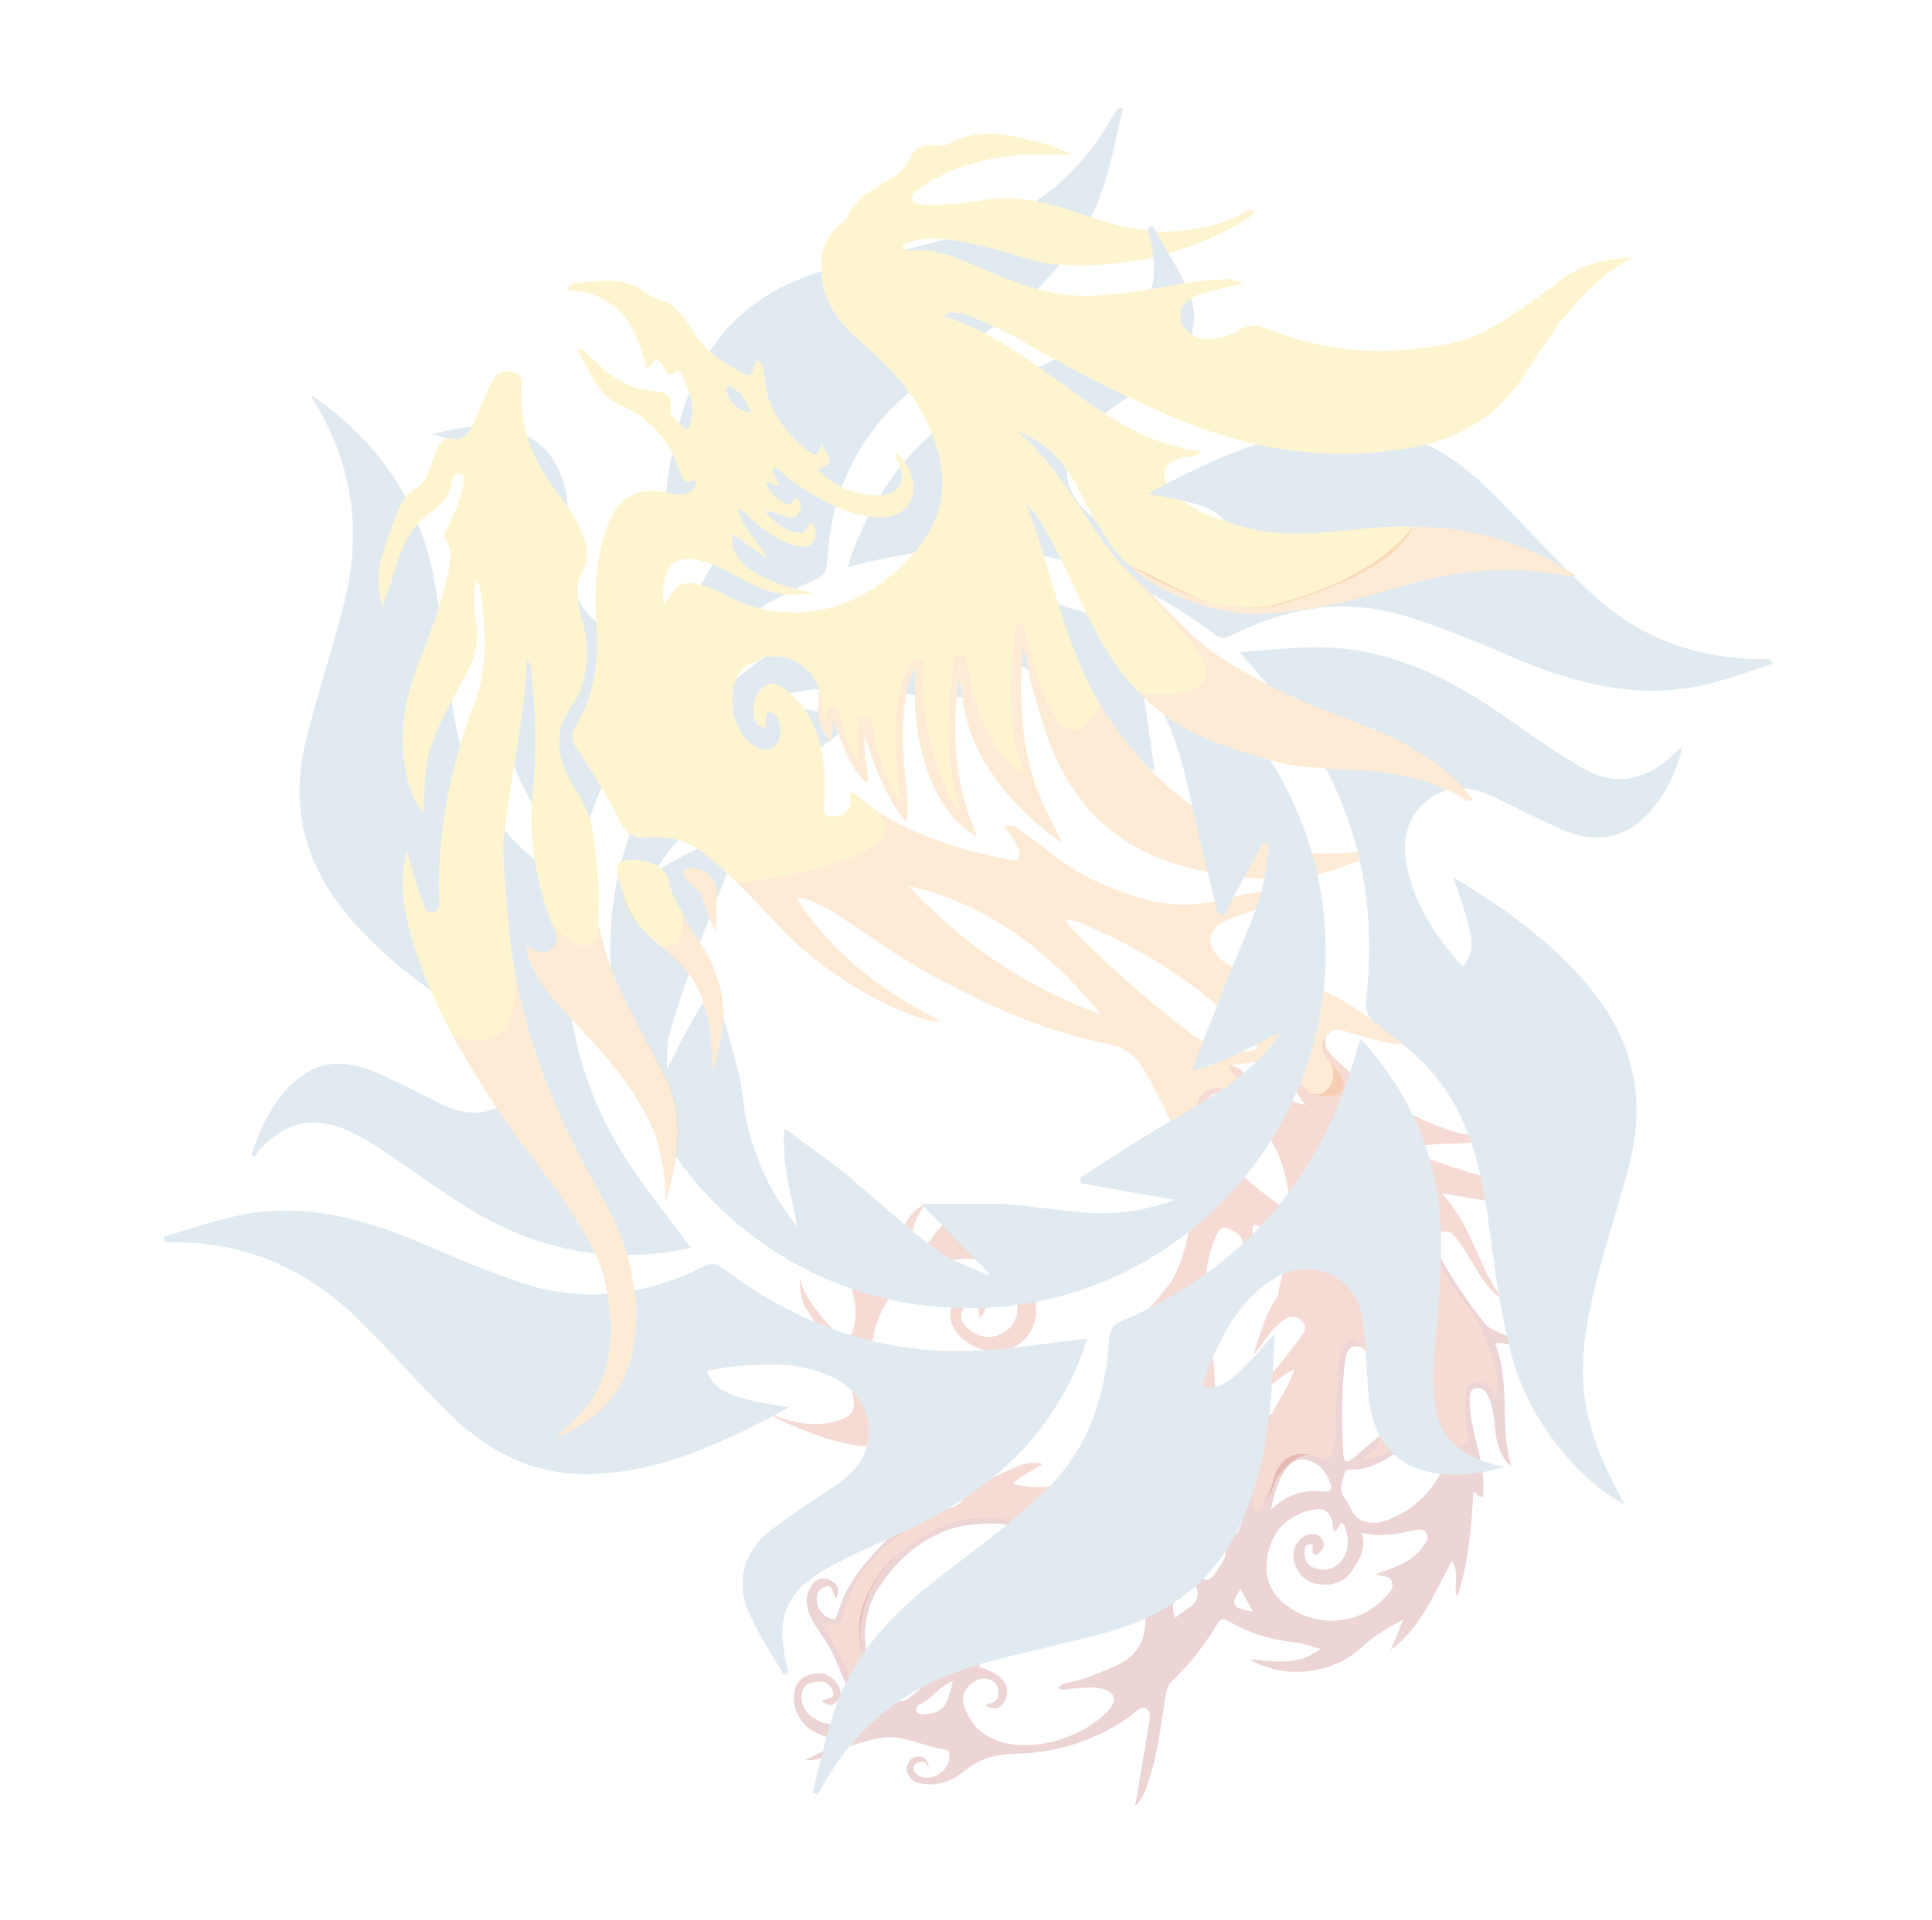 <?xml version="1.0" encoding="utf-8"?>
<!-- Generator: Adobe Illustrator 16.0.0, SVG Export Plug-In . SVG Version: 6.00 Build 0)  -->
<!DOCTYPE svg PUBLIC "-//W3C//DTD SVG 1.1//EN" "http://www.w3.org/Graphics/SVG/1.1/DTD/svg11.dtd">
<svg version="1.1" xmlns="http://www.w3.org/2000/svg" xmlns:xlink="http://www.w3.org/1999/xlink" x="0px" y="0px" width="432px"
	 height="429.365px" viewBox="0 0 432 429.365" enable-background="new 0 0 432 429.365" xml:space="preserve">
<g id="Layer_4" display="none">
	<rect y="-128.821" display="inline" fill-rule="evenodd" clip-rule="evenodd" width="432" height="576"/>
</g>
<g id="Dark_Red">
	<g opacity="0.2">
		<path fill="#9E2F27" d="M183.433,362.611c0,0.013,0.007,0.026,0.013,0.039c0.007,0,0.013,0.007,0.019,0.007
			c0-0.007-0.006-0.007-0.006-0.014C183.452,362.631,183.445,362.624,183.433,362.611z"/>
		<path fill="#9E2F27" d="M183.464,362.657c-0.006,0-0.012-0.007-0.019-0.007c-0.006-0.013-0.013-0.026-0.013-0.039
			c-0.147-0.205-0.078-0.258,0,0c0.013,0.013,0.02,0.02,0.025,0.032C183.458,362.65,183.464,362.65,183.464,362.657
			c2.114,0.527,4.441,1.822,5.22-1.766c1.341-6.23,4.929-11.212,9.588-15.232c1.097-0.948,2.205-1.898,3.286-2.872
			c-0.421,0.194-0.838,0.393-1.262,0.585c-0.625,0.282-1.253,0.565-1.88,0.849c-4.667,4.856-9.071,9.63-11.015,16.388
			c-0.193,0.656-0.348,1.751-1.309,1.488c-1.738-0.478-3.021-1.655-3.383-3.512c-0.289-1.463,0.007-2.912,1.443-3.602
			c2.288-1.103,1.85,1.591,2.868,2.429c0.94-2.216-0.025-3.479-1.837-4.189c-1.867-0.727-3.188,0.389-4,1.844
			c-1.528,2.746-0.678,5.407,0.792,7.898c1.037,1.748,2.287,3.364,3.299,5.124c1.536,2.66,2.533,5.625,3.813,8.434
			c0.26-0.522,0.524-1.04,0.8-1.551C188.188,370.643,185.963,366.579,183.464,362.657z"/>
		<path fill="#9E2F27" d="M195.7,356.388c5.913-10.053,14.291-14.543,21.107-15.367c2.779-0.334,5.548-0.447,8.285-0.024
			c0.396-0.324,0.789-0.652,1.183-0.98c-9.249-1.696-16.934,0.739-24.634,6.811c-2.398,2.104-3.923,3.602-4.646,4.755
			c-4.865,6.745-5.714,11.62-4.249,18.694c0.299-0.438,0.603-0.874,0.914-1.305C192.993,364.95,193.582,360.587,195.7,356.388z"/>
		<path fill="#9E2F27" d="M180.057,393.655c1.311,0.066,2.473-0.114,3.548-0.427c0.127-0.528,0.255-1.057,0.386-1.584
			C182.711,392.297,181.446,392.943,180.057,393.655z"/>
		<path fill="#9E2F27" d="M284.42,316.104c-0.232,0.198-0.448,0.408-0.676,0.608c-0.078,0.641-0.161,1.281-0.247,1.92
			C283.93,317.887,284.256,317.059,284.42,316.104z"/>
		<path fill="#9E2F27" d="M182.975,384.873c-2.068-0.973-3.504-2.642-3.724-4.91c-0.18-1.797,0.573-3.434,2.687-3.749
			c1.772-0.265,3.512-0.18,4.259,1.906c0.781,2.185-1.661,1.45-2.397,2.294c1.303,1.251,2.45,1.206,3.449-0.02
			c0.096-0.116,0.177-0.235,0.253-0.354c0.123-0.309,0.262-0.605,0.391-0.909c0.175-0.768-0.006-1.561-0.516-2.318
			c-1.225-1.811-2.899-2.88-5.167-2.532c-2.41,0.367-4.137,1.502-4.588,4.169c-0.657,3.918,1.611,7.886,5.561,9.42
			c0.525,0.205,1.064,0.4,1.626,0.599c0.255-0.956,0.522-1.908,0.803-2.855C184.63,385.471,183.729,385.227,182.975,384.873z"/>
		<path fill="#9E2F27" d="M322.071,329.606c-0.024,0.045-0.05,0.093-0.074,0.139c-3.416,6.152-8.835,9.639-13.789,10.778
			c-5.94,0.529-5.8-3.466-7.526-5.419c-1.404-1.591-0.605-3.865,0.027-5.792c0.097-0.303,0.676-0.656,1.01-0.645
			c3.863,0.21,6.93-1.556,9.955-3.404c-0.323-0.303-0.635-0.621-0.932-0.954c-1.724,1.091-3.573,2.08-5.949,2.232
			c1.367-1.998,4.317-2.429,3.479-5.284c-1.933,1.656-3.847,3.325-5.806,4.949c-1.359,1.127-2.022,0.735-2.1-0.998
			c-0.31-7.037-0.504-14.065,0.431-21.07c0.31-2.28,1.206-3.711,3.827-2.738c-1.229-2.178-2.597-2.397-3.886-0.516
			c-0.849,1.238-1.25,2.712-1.327,4.227c-0.265,4.884-0.908,9.755-0.682,14.672c0.051,1.043-0.148,2.119-0.374,3.151
			c-0.884,3.969-0.91,3.969-4.73,2.634c-3.755-1.3-7.718,0.228-9.001,5.832c-0.47,2.052-1.584,3.692-2.513,5.477
			c-0.296,0.566-0.4,1.321-1.257,1.083c-0.799-0.22-0.676-0.979-0.702-1.599c-0.035-0.782,0.085-1.607-0.079-2.348
			c-0.627,1.899-1.338,3.774-2.149,5.621c-0.276,0.845-0.589,1.681-0.908,2.514c-0.203,0.531-0.46,0.852-0.767,0.984
			c-0.055,0.102-0.104,0.205-0.157,0.308c-0.65,1.229-1.355,2.389-2.091,3.506c0.15,0.925-0.198,1.813-0.923,2.901
			c-1.998,3-2.625,4.024-4.028,3.248c-0.556,0.563-1.124,1.106-1.708,1.63c1.052,2.119,0.306,3.822-2.093,5.277
			c-0.799,0.488-1.521,1.114-2.514,1.849c-0.449-1.152-0.481-2.24-0.42-3.284c-1.967,1.284-4.046,2.418-6.228,3.409
			c0.129,5.398-2.155,8.866-7.494,11.011c-2.887,1.159-5.702,2.422-8.743,3.119c-1.096,0.25-2.313,0.25-3.287,1.507
			c1.251,0.65,2.347,0.052,3.422,0.02c2.242-0.063,4.504-0.534,6.72,0.129c2.469,0.74,3.132,2.339,1.508,4.304
			c-5.515,6.683-19.065,10.985-27.429,6.186c-2.635-1.508-4.265-3.866-5.188-6.714c-0.683-2.1,0.079-3.789,1.741-5.11
			c1.262-1.01,2.732-1.352,4.22-0.675c1.146,0.515,1.655,1.559,1.694,2.874c0.07,2.041-1.482,2.26-2.971,2.718
			c2.01,1.225,3.628,0.923,4.517-1.185c1.406-3.338-0.656-5.825-6.037-7.385c0.153-0.218,0.313-0.417,0.474-0.616
			c-4.567,1.297-8.859,2.967-12.835,5.065c-0.935,0.782-1.877,1.555-2.846,2.302c-0.976,0.753-1.777,1.051-2.547,0.948
			c-4.108,2.797-7.806,6.145-11.052,10.091c3.914-1.341,8-2.64,12.098-1.696c2.771,0.638,5.489,1.688,8.317,2.262
			c0.723,0.141,1.734,0.071,1.863,0.94c0.31,1.991-0.671,3.59-2.248,4.64c-1.599,1.063-3.441,1.334-5.071,0.025
			c-0.928-0.747-0.896-2.038,0.161-2.474c2.313-0.951,2.602,1.391,2.602,1.391s-0.052-2.527-1.578-2.764
			c-1.689-0.262-2.934,0.477-3.343,2.475c-0.211,1.026,0.862,2.898,2.377,3.332c4.098,1.171,7.849-0.368,10.792-2.79
			c3.408-2.811,7.023-3.576,11.199-3.668c8.989-0.192,17.255-2.803,24.787-7.814c1.418-0.948,3.055-3.171,4.517-2.204
			c1.282,0.85,0.414,3.408,0.156,5.161c-0.794,5.231-1.74,10.438-2.771,16.515c2.068-1.952,2.428-3.848,3.021-5.58
			c2.108-6.226,2.746-12.758,3.81-19.195c0.199-1.217,0.521-2.248,1.416-3.117c3.951-3.821,7.307-8.113,10.143-12.811
			c0.709-1.172,1.244-1.372,2.513-0.618c4.573,2.707,9.554,4.201,14.858,4.768c1.797,0.193,3.537,0.876,5.74,1.449
			c-5.22,3.944-10.65,2.655-15.934,2.34c7.938,4.574,18.628,3.37,25.103-2.745c2.578-2.436,5.491-4.188,9.33-6.178
			c-1.152,2.77-1.998,4.807-2.849,6.843c6.8-5.104,9.77-12.771,13.641-19.904c1.908,2.441,0.231,4.974,1.232,8.054
			c2.654-8.176,3.177-15.812,3.602-23.473c0.997-0.006,1.01,1.295,2.165,0.954c0.187-1.771,0.118-3.594-0.112-5.438
			C328.325,329.814,325.191,329.973,322.071,329.606z M207.428,383.274c-0.876,0.04-2.063,0.522-2.494-0.586
			c-0.45-1.186,0.96-1.609,1.565-1.951c2.275-1.276,3.661-3.731,6.56-4.756C212.138,379.468,211.894,383.076,207.428,383.274z
			 M277.396,355.39c1.018,1.842,1.862,3.368,2.789,5.063C275.424,359.596,274.992,358.855,277.396,355.39z M292.55,326.619
			c2.417,0.695,3.97,2.481,4.8,4.787c0.361,1,0.845,2.385-1.346,2.134c-4.419-0.51-8.338,0.778-11.851,4.104
			C286.345,327.393,289.497,325.736,292.55,326.619z M318.228,345.854c-2.479,3.587-6.444,4.71-10.568,6.185
			c1.36,0.78,3.088,0.059,3.57,1.701c0.521,1.766-0.824,2.81-1.829,3.827c-6.199,6.308-16.03,6.539-22.649,0.722
			c-3.736-3.286-4.181-7.474-3.002-11.752c1.347-4.917,4.91-7.99,9.975-8.905c2.99-0.54,4.086,0.8,4.477,4.813
			c1.033-0.128,0.993-1.288,1.683-1.739c0.923,0.032,0.856,0.9,1.031,1.411c1.72,4.967-1.56,9.709-6.096,8.833
			c-1.849-0.36-3.047-1.47-3.111-3.492c-0.027-0.87-0.02-1.952,0.998-2.094c1.307-0.187,0.657,0.94,0.76,1.572
			c0.207,1.301,0.915,0.935,1.534,0.349c0.722-0.672,1.327-1.445,0.864-2.54c-0.466-1.089-1.238-1.663-2.481-1.655
			c-2.682,0.025-4.813,3.15-4.027,6.128c0.716,2.711,2.525,4.548,5.257,5.045c3.056,0.561,6.058-0.381,7.688-2.932
			c1.502-2.359,3.356-4.962,2.172-8.525c4.13,1.024,7.848,0.348,11.565-0.521c1.05-0.246,2.267-0.451,2.924,0.656
			C319.599,344.01,318.826,344.989,318.228,345.854z"/>
		<path fill="#9E2F27" d="M332.525,296.568c-1.437-1.471-7.392-9.459-10.325-15.222c-0.014,0.576-0.033,1.153-0.056,1.729
			c0.233,0.524,0.494,1.042,0.754,1.565c2.318,4.677,6.469,8.131,8.518,13.002c1.973,4.697,4.145,9.305,3.139,15.006
			c-0.477-0.805-0.748-1.25-1.005-1.706c-0.992-1.792-2.576-2.211-4.39-1.701c-1.81,0.51-1.513,2.151-1.462,3.492
			c0.091,2.757-0.374,5.547,0.563,8.272c0.25,0.741,0.423,1.824-0.705,2.159c-0.779,0.232-1.599,0.315-2.375-0.081
			c1.615,1.495,3.609,2.642,5.881,3.512c-0.891-4.403-2.407-8.696-2.442-13.257c-0.012-1.16-0.121-2.52,1.407-2.854
			c1.39-0.303,2.259,0.709,2.73,1.79c0.955,2.167,1.335,4.498,1.528,6.863c0.275,3.318,0.978,6.494,3.702,8.873
			c-2.821-9.047-0.068-18.725-3.734-27.558c0.51-0.187,1.669-0.067,3.152,0.229c-0.153-0.632-0.295-1.266-0.438-1.899
			C334.742,297.869,333.017,297.067,332.525,296.568z"/>
	</g>
</g>
<g id="Red">
	<g opacity="0.2">
		<path fill="#D3492B" d="M308.302,321.284l-0.027-0.023c0.836,2.854-2.118,3.283-3.483,5.284c2.378-0.153,4.229-1.143,5.952-2.233
			c-0.868-0.971-1.623-2.065-2.266-3.276C308.419,321.119,308.36,321.201,308.302,321.284z"/>
		<path fill="#D3492B" d="M227.514,292.819c-0.151,2.994-1.946,4.916-4.382,5.797c-2.504,0.906-5.13,0.168-7.069-1.886
			c-0.99-1.049-1.558-2.334-0.764-3.817c0.069-0.128,0.151-0.235,0.23-0.349c-0.933-0.013-1.861-0.035-2.785-0.079
			c-0.336,1.019-0.383,2.15-0.025,3.242c1,3.045,4.153,5.449,7.576,6.244c2.053-0.134,4.103-0.319,6.151-0.54
			c3.753-1.735,5.878-5.888,5.117-10.253c-1.336,0.256-2.688,0.467-4.046,0.655C227.526,292.158,227.531,292.484,227.514,292.819z"
			/>
		<path fill="#D3492B" d="M270.808,245.011c0.396-0.274,0.78-0.419,1.157-0.47l1.575-1.013c-1.187-0.346-2.442-0.278-3.774,0.446
			c-1.511,0.823-1.974,1.992-2.022,3.281l2.172-1.397C270.15,245.553,270.44,245.268,270.808,245.011z"/>
		<path fill="#D3492B" d="M204.336,274.223c0.405-1.41,1.24-2.703,2.149-4.501c-0.045-0.048-0.091-0.094-0.137-0.141
			c-0.632,0.341-0.899,0.457-1.094,0.618c-1.309,1.068-2.234,2.33-2.957,3.697c0.571,0.481,1.145,0.961,1.72,1.436
			C204.116,274.945,204.236,274.566,204.336,274.223z"/>
		<path fill="#D3492B" d="M291.931,247.171c-1.014-0.253-1.99-0.554-2.943-0.888c-1.414,3.023-3.006,5.948-4.774,8.755
			c2.096,3.522,3.327,7.492,3.893,11.808c5.896-7.867,10.49-16.854,13.795-26.955c-0.877-0.774-1.741-1.566-2.586-2.394
			c-1.522-1.492-3.785-3.14-2.703-5.521c-1.214,0.813-1.269,3.257,0.277,4.941c3.282,3.58-0.526,10.008-4.604,7.021
			c-0.537-0.572-1.046-1.119-1.544-1.654c-0.281,0.7-0.581,1.39-0.882,2.079C290.55,245.299,291.239,246.234,291.931,247.171z"/>
		<path fill="#D3492B" d="M320.908,314.489c0.473,3.706,2.001,6.496,4.274,8.599c0.772,0.393,1.595,0.308,2.373,0.077
			c1.128-0.333,0.957-1.419,0.703-2.159c-0.935-2.724-0.468-5.515-0.563-8.274c-0.045-1.337-0.344-2.979,1.466-3.489
			c1.808-0.511,3.396-0.089,4.388,1.7c0.255,0.459,0.53,0.905,1.003,1.709c1.004-5.702-1.168-10.309-3.139-15.005
			c-2.047-4.874-6.197-8.327-8.518-13.006c-0.26-0.523-0.52-1.042-0.752-1.565c-0.262,7.059-1.077,14.102-1.508,21.159
			C320.423,307.637,320.471,311.106,320.908,314.489z"/>
		<path fill="#D3492B" d="M278.203,239.938c-0.938-0.8-1.921-1.543-3.228-1.751c0.062,1.473,0.841,2.29,1.79,2.95
			c0-0.001,0.001-0.001,0.001-0.001C277.256,240.749,277.729,240.342,278.203,239.938z"/>
		<path fill="#D3492B" d="M198.732,290.568c-2.806-0.637-5.556-1.408-8.236-2.328c0.083,0.452,0.177,0.906,0.28,1.362
			c0.537,2.362,0.759,4.66,0.194,6.995c-0.215,0.888-0.45,1.548-0.728,1.999c1.627,0.499,3.265,0.961,4.924,1.357
			C195.561,296.532,196.801,293.323,198.732,290.568z"/>
		<path fill="#D3492B" d="M178.856,285.368c0,0-0.203,4.561,1.002,6.617c0.83,1.417,1.588,2.583,2.323,3.682
			c1.364,0.577,2.741,1.112,4.131,1.616C178.694,289.663,178.856,285.368,178.856,285.368z"/>
		<path fill="#D3492B" d="M219.134,294.723c0.81-0.817,1.138-1.547,1.143-2.227c-0.53,0.024-1.061,0.044-1.594,0.056
			C218.884,293.18,218.87,294.009,219.134,294.723z"/>
		<path fill="#D3492B" d="M190.49,311.007c0.17,0.714,0.312,1.441,0.383,2.207c0.253,2.736-0.911,3.581-3.042,4.344
			c-5.126,1.837-9.968,0.785-14.766-0.986c-0.077,0.04-0.154,0.081-0.232,0.122c2.748,1.566,13.753,6.658,21.013,6.746
			C195.09,318.843,193.752,314.245,190.49,311.007z"/>
		<path fill="#D3492B" d="M286.749,284.958c-0.266,1.169-0.534,2.338-0.801,3.506c-0.05,0.431-0.097,0.861-0.145,1.291
			c0,0,0,0,0,0.001c-2.926,3.963-4.056,8.67-5.525,13.288c2.144-2.521,3.714-5.454,6.315-7.511c1.371-1.087,2.863-1.525,4.367-0.256
			c1.646,1.388,0.617,2.716-0.265,3.921c-1.942,2.664-3.946,5.274-6.113,7.745c-0.052,0.893-0.105,1.776-0.165,2.65
			c1.485-1.212,3.038-2.432,4.935-3.29c-1.134,3.979-3.497,6.672-4.894,9.826l-0.041-0.028c-0.164,0.952-0.489,1.778-0.921,2.522
			c-0.715,5.242-1.774,10.399-3.424,15.393c0.163,0.739,0.042,1.562,0.08,2.344c0.028,0.619-0.095,1.38,0.7,1.6
			c0.858,0.235,0.963-0.518,1.256-1.083c0.928-1.783,2.488-3.121,2.846-5.192c0.165-0.96,4.709-7.488,8.671-6.113
			c3.824,1.329,3.847,1.334,4.729-2.639c0.229-1.029,0.427-2.105,0.378-3.147c-0.225-4.917,0.417-9.787,0.68-14.677
			c0.081-1.51,0.479-2.984,1.327-4.226c1.289-1.881,2.658-1.66,3.89,0.518c0.104,0.064,0.525,0.621,0.761,0.938
			c-0.156-2.407-0.35-4.811-0.667-7.195C303.517,286.096,294.683,281.527,286.749,284.958z"/>
		<path fill="#D3492B" d="M197.641,350.935c0.546-0.718,3.08-3.365,4.002-4.11c7.233-5.845,15.366-8.495,24.632-6.808
			c2.175-1.813,4.318-3.66,6.404-5.568c0.711-0.651,1.387-1.32,2.043-1.999c-2.74,0.304-5.539,0.164-8.264-0.584
			c1.938-1.946,4.448-2.815,6.677-4.482c-2.217-0.46-3.967-0.177-5.663,0.593c-1.864,0.846-3.753,1.643-5.597,2.529
			c-2.103,1.703-4.297,3.288-6.569,4.771c-0.002,0.003-0.002,0.004-0.003,0.007c-0.723,1.246-1.816,1.79-3.238,2.012
			c-3.55,2.109-7.262,4.01-11.089,5.763c-0.858,0.9-1.749,1.775-2.704,2.602c-4.66,4.024-8.244,9.004-9.59,15.232
			c-0.776,3.594-3.104,2.295-5.218,1.763c2.495,3.93,4.726,7.987,6.424,12.318c0.877-1.629,1.836-3.196,2.866-4.708
			C191.362,363.08,193.225,356.729,197.641,350.935z"/>
		<path fill="#D3492B" d="M265.709,275.549c-0.637,3.896-1.901,7.702-3.98,11.392c-0.002-0.001-0.058,0.053-0.058,0.053
			c-1.524,1.774-2.937,3.648-4.607,5.536c4.509-2.296,8.725-4.848,12.633-7.664c0.256-2.116,0.702-4.221,1.393-6.312
			c1.544-4.68,2.483-4.982,6.264-2.13c0.253,0.546,0.445,1.105,0.615,1.673c0.738-0.684,1.462-1.383,2.173-2.091
			c-0.251-1.795-0.109-2.555,1.633-1.669c1.494-1.572,2.929-3.195,4.296-4.878c-2.714-1.964-5.388-3.95-7.826-6.164
			C274.521,267.818,270.317,271.93,265.709,275.549z"/>
		<path fill="#D3492B" d="M322.317,266.853c3.336,0.577,6.589,1.132,9.794,1.65c-0.317-1.869-0.676-3.721-1.087-5.553
			c-3.811-1.148-7.6-2.367-11.364-3.677c0.805,2.804,1.434,5.691,1.861,8.681c0.369,2.598,0.567,5.189,0.653,7.778
			c0.486-0.412,1.233-0.375,2.345-0.008c4.243,4.299,5.83,10.602,10.74,14.438c-0.046-0.272-0.088-0.546-0.133-0.817
			C330.318,282.459,328.872,273.704,322.317,266.853z"/>
		<path fill="#D3492B" d="M218.057,281.581c-2.431-2.491-4.878-5.002-7.371-7.557c-0.734,0.715-1.41,1.511-2.002,2.428
			c-0.354,0.546-0.776,1.149-1.282,1.591c0.604,0.472,1.206,0.942,1.818,1.401c1.227,0.919,2.575,1.677,3.977,2.361
			c1.063-0.164,2.158-0.267,3.289-0.293C217.024,281.499,217.545,281.53,218.057,281.581z"/>
		<path fill="#D3492B" d="M328.95,255.512c-0.204-0.602-0.412-1.201-0.637-1.794c-0.841-0.102-1.681-0.194-2.499-0.391
			c-3.467-1.06-6.767-2.401-9.927-3.977c1.062,2.205,1.993,4.47,2.794,6.798C322.091,255.604,325.574,255.955,328.95,255.512z"/>
		<path fill="#D3492B" d="M269.872,306.761c-0.438,1.089-0.759,2.217-1.148,3.345c1.072,0.198,2.002,0.264,2.932,0.099
			c0.006-2.215-0.161-4.428-0.433-6.639C270.759,304.621,270.311,305.688,269.872,306.761z"/>
	</g>
</g>
<g id="Orange">
	<g opacity="0.2">
		<path fill="#F59D34" d="M283.221,193.272c0.214-1.44,0.41-2.887,0.616-4.329c-0.003-0.001-0.005-0.002-0.005-0.002
			c-0.465-0.15-0.913-0.319-1.369-0.478c-0.041-0.015-0.082-0.028-0.123-0.043c-0.852,1.6-1.705,3.199-2.56,4.8
			c-0.538,1.009-1.076,2.018-1.613,3.027c1.456,0.137,2.97,0.232,4.515,0.274C282.887,195.447,283.06,194.362,283.221,193.272z"/>
		<path fill="#F59D34" d="M293.34,190.804c0.248,0.872,0.491,1.746,0.711,2.63c0.174,0.7,0.325,1.408,0.481,2.115
			c2.216-0.469,4.401-1.125,6.503-2.012c0.911-0.385,1.973-0.632,3.014-1.043c-0.146-0.65-0.303-1.299-0.464-1.944l0,0
			c-1.027,0.056-2.005,0.195-2.982,0.23C298.182,190.866,295.751,190.933,293.34,190.804z"/>
		<path fill="#F59D34" d="M182.93,159.118L182.93,159.118c0.021,0.248,0.049,0.493,0.061,0.75c0.012,0.23,0.035,0.467,0.068,0.705
			c0.02,0.134,0.05,0.271,0.075,0.407c0.02,0.103,0.036,0.204,0.06,0.308c0.045,0.188,0.101,0.379,0.16,0.569
			c0.015,0.051,0.027,0.1,0.044,0.151c0.073,0.221,0.158,0.443,0.253,0.666c0.008,0.02,0.014,0.037,0.022,0.055
			c0.104,0.241,0.221,0.482,0.352,0.723v0.001c0.399,0.733,0.925,1.459,1.595,2.148l0,0c0.127,0.131,0.246,0.264,0.384,0.393
			c0.019-0.25,0.037-0.484,0.054-0.712l0,0c0.035-0.462,0.067-0.891,0.102-1.329c0.062-0.821,0.127-1.676,0.216-2.847
			c0.336,0.916,0.654,1.811,0.969,2.686c0.044,0.121,0.091,0.249,0.134,0.368c1.538,4.237,3.072,7.968,6.379,11.028
			c0.604-2.305-0.243-4.01-0.344-5.753c-0.096-1.658-0.181-3.317-0.271-4.974c2.374,6.714,4.375,13.295,9.331,19.387
			c0.731-3.136,0.31-5.536,0.051-7.92c-0.778-7.168-1.12-14.328,0.116-21.484c0.273-1.581,0.755-3.042,2.151-4.947
			c-0.113,0.98-0.198,1.964-0.253,2.949v0.002c-0.057,0.982-0.083,1.965-0.084,2.945c-0.004,14.115,5.645,27.778,13.966,31.703
			c-4.551-10.264-5.575-20.398-4.596-31.167l0,0c0-0.003,0.001-0.005,0.001-0.008c0.115-1.263,0.251-2.531,0.419-3.813
			c0.431,0.871,0.595,1.053,0.604,1.244c0.028,0.5,0.075,0.989,0.123,1.477c0.038,0.368,0.08,0.734,0.127,1.096l0,0
			c0.21,1.631,0.512,3.206,0.889,4.729c4.165,16.857,21.418,27.871,21.418,27.871s-2.25-4.668-3.063-6.244
			c-3.378-6.545-5.093-13.354-5.771-20.502c-0.516-5.425-0.437-11.045-0.025-16.896c0.571,1.391,0.955,1.932,1.004,2.499
			c0.039,0.486,0.101,0.967,0.163,1.447c0.056,0.407,0.118,0.813,0.187,1.218l0,0c0.645,3.815,1.894,7.48,3.039,11.163
			c0.113,0.361,0.227,0.722,0.337,1.084c4.51,14.888,13.694,25.689,28.633,30.662c0,0,3.174,1.097,8.026,2.077
			c-0.162-0.655-0.326-1.31-0.489-1.965c-1.059-4.274-2.09-8.555-2.999-12.861c-3.235-2.321-6.252-4.936-9.067-7.816l0,0
			c-0.003-0.003-0.006-0.007-0.009-0.01c-0.811-0.829-1.603-1.684-2.381-2.557c-0.144-0.161-0.285-0.325-0.429-0.487
			c-0.633-0.722-1.256-1.457-1.868-2.206c-0.188-0.23-0.377-0.461-0.563-0.693c-0.572-0.717-1.136-1.446-1.69-2.186
			c-0.182-0.242-0.367-0.48-0.548-0.725c-0.709-0.967-1.407-1.946-2.088-2.949c-0.663-0.976-1.287-1.965-1.886-2.965
			c-10.599,19.652-16.262-18.437-17.771-18.346c-1.717,0.104-1.273,2.118-1.422,3.379c-1.489,12.635-0.938,21.912,1.935,29.533
			c-1.895,1.928-10.658-9.635-12.458-23.597c-0.146-1.14-0.236-2.282-1.669-2.247c-1.199,0.031-1.412,1-1.517,2.064
			c-1.08,10.896-2.222,18.906,1.489,33.478c-3.764-5.492-8.692-18.835-8.11-31.263c0.05-1.077,0.775-2.505-0.753-3.078
			c-1.521-0.568-2.279,0.479-2.929,1.746c-3.356,6.542-2.819,18.784-1.578,29.729c-3.248-5.023-5.038-10.536-6.126-16.304
			c-0.203-1.069-0.21-2.353-1.635-2.357c-1.684-0.005-1.62,1.43-1.641,2.599c-0.04,2.377-0.012,4.754-0.012,7.146
			c-2.067-2.855-2.904-6.263-3.741-9.674c-0.249-1.012-0.286-2.302-1.562-2.577c-1.544-0.335-1.614,1.826-2.056,3.292
			c-0.255-1.585-0.878-4.192-1.05-5.804c-0.046-0.43-0.143-0.851-0.261-1.267L182.93,159.118z"/>
		<path fill="#F59D34" d="M252.343,126.237c4.817,3.057,13.513,7.42,18.765,8.675C266.565,133.762,260.679,130.036,252.343,126.237z
			"/>
		<path fill="#F59D34" d="M284.563,135.72c29.183-8.169,31.107-17.445,31.26-17.935c-0.152,0.489-7.859,11.678-31.211,17.56
			c-3.965,0.999-11.166,0.037-11.63-0.104C274.398,135.623,279.35,136.122,284.563,135.72z"/>
		<path fill="#F59D34" d="M351.884,128.93c0.181-0.014,0.299-0.054,0.334-0.135c-0.066-0.051-0.666-0.532-1.754-1.261l0,0
			C350.936,128.001,351.408,128.466,351.884,128.93z"/>
		<path fill="#F59D34" d="M138.499,275.738c-0.131-0.314-0.27-0.626-0.405-0.938c-0.214-0.49-0.429-0.979-0.654-1.464
			c-0.149-0.324-0.304-0.646-0.458-0.969c-0.228-0.472-0.457-0.941-0.692-1.41c-0.16-0.319-0.32-0.639-0.484-0.956
			c-0.245-0.478-0.494-0.953-0.746-1.427c-0.16-0.302-0.319-0.605-0.482-0.906c-0.278-0.52-0.561-1.037-0.844-1.554
			c-0.143-0.261-0.283-0.521-0.426-0.782c-0.397-0.72-0.796-1.44-1.191-2.16c-0.673-1.221-1.325-2.447-1.97-3.676
			c-0.156-0.299-0.311-0.599-0.466-0.897c-0.618-1.194-1.226-2.392-1.815-3.594c-0.018-0.039-0.037-0.077-0.057-0.115
			c-0.632-1.293-1.243-2.593-1.843-3.896c-0.091-0.198-0.181-0.396-0.271-0.596c-1.211-2.665-2.351-5.353-3.408-8.063
			c-0.025-0.066-0.051-0.133-0.076-0.198c-2.528-6.509-4.602-13.158-6.112-19.979c-0.014-0.059-0.024-0.118-0.037-0.177
			c-0.207-0.939-0.406-1.882-0.592-2.827c-0.198-1.011-0.384-2.025-0.557-3.045c0.064,0.577,0.112,1.126,0.151,1.659
			c1.611,20.685-13.382,13.509-13.811,13.88c2.993,5.526,6.334,10.883,9.803,16.164l0,0c0.021,0.033,0.043,0.066,0.064,0.1
			c0.476,0.724,0.961,1.441,1.451,2.155c0.147,0.213,0.298,0.424,0.445,0.637c0.354,0.508,0.708,1.016,1.068,1.52
			c0.148,0.208,0.299,0.415,0.448,0.622c0.386,0.536,0.773,1.073,1.165,1.606c0.08,0.11,0.162,0.22,0.243,0.331
			c6.07,8.247,12.606,16.19,17.051,25.499c0.002,0.004,0.004,0.007,0.006,0.011l0,0c0.604,1.268,1.183,2.553,1.703,3.877
			c0.484,1.923,0.892,3.827,1.204,5.709c0.038,0.226,0.077,0.452,0.111,0.677c0.03,0.194,0.057,0.388,0.085,0.581
			c0.029,0.208,0.06,0.415,0.087,0.622c0.025,0.193,0.048,0.385,0.071,0.577c0.024,0.207,0.05,0.413,0.071,0.618
			c0.021,0.191,0.039,0.382,0.057,0.574c0.021,0.206,0.038,0.411,0.056,0.617c0.015,0.188,0.03,0.376,0.042,0.563
			c0.015,0.21,0.027,0.42,0.038,0.629c0.01,0.182,0.021,0.364,0.027,0.545c0.009,0.221,0.015,0.44,0.02,0.66
			c0.005,0.167,0.011,0.336,0.012,0.504c0.003,0.271,0.001,0.543-0.001,0.813c-0.002,0.113,0,0.229-0.002,0.343
			c-0.008,0.375-0.022,0.749-0.041,1.121c-0.008,0.141-0.02,0.279-0.028,0.42c-0.016,0.241-0.031,0.481-0.053,0.721
			c-0.014,0.159-0.031,0.315-0.047,0.473c-0.023,0.223-0.047,0.443-0.073,0.665c-0.021,0.16-0.043,0.32-0.064,0.48
			c-0.031,0.218-0.064,0.436-0.1,0.653c-0.026,0.157-0.053,0.314-0.081,0.473c-0.04,0.221-0.084,0.44-0.128,0.659
			c-0.03,0.152-0.062,0.303-0.095,0.453c-0.052,0.235-0.109,0.469-0.169,0.702c-0.032,0.133-0.063,0.266-0.098,0.396
			c-0.083,0.313-0.174,0.624-0.269,0.935c-0.015,0.051-0.028,0.102-0.044,0.152c-0.111,0.358-0.233,0.716-0.361,1.07
			c-0.041,0.113-0.085,0.225-0.128,0.337c-0.092,0.243-0.185,0.486-0.284,0.729c-0.056,0.136-0.115,0.27-0.174,0.404
			c-0.095,0.219-0.19,0.437-0.292,0.654c-0.064,0.14-0.133,0.28-0.201,0.42c-0.103,0.212-0.21,0.422-0.319,0.632
			c-0.073,0.139-0.146,0.277-0.221,0.415c-0.117,0.214-0.238,0.426-0.362,0.637c-0.076,0.131-0.151,0.263-0.23,0.393
			c-0.14,0.229-0.285,0.455-0.432,0.683c-0.072,0.11-0.141,0.221-0.215,0.331c-0.219,0.326-0.445,0.649-0.683,0.971
			c-0.007,0.008-0.013,0.018-0.019,0.026c-0.245,0.332-0.502,0.661-0.768,0.988c-0.08,0.099-0.165,0.196-0.247,0.294
			c-0.188,0.227-0.379,0.453-0.577,0.677c-0.106,0.12-0.217,0.238-0.325,0.358c-0.186,0.202-0.372,0.404-0.566,0.604
			c-0.119,0.124-0.241,0.249-0.364,0.372c-0.193,0.193-0.391,0.388-0.593,0.58c-0.13,0.123-0.26,0.246-0.393,0.369
			c-0.211,0.194-0.426,0.387-0.646,0.579c-0.132,0.116-0.263,0.232-0.398,0.349c-0.243,0.207-0.494,0.413-0.747,0.618
			c-0.121,0.097-0.236,0.194-0.36,0.291c-0.38,0.301-0.769,0.599-1.171,0.893c2.665-0.153,3.68-1.395,4.948-2.091
			c10.123-5.554,13.073-14.916,13.144-25.579c0.002-0.411-0.009-0.822-0.031-1.233c-0.013-0.248-0.037-0.495-0.058-0.742
			c-0.014-0.162-0.022-0.324-0.039-0.486c-0.031-0.313-0.071-0.624-0.11-0.937c-0.014-0.095-0.023-0.189-0.035-0.285
			c-0.052-0.372-0.108-0.744-0.169-1.116c-0.283-1.778-0.644-3.557-0.891-5.335c-0.396-1.78-0.916-3.506-1.524-5.195
			c-0.097-0.272-0.206-0.539-0.309-0.809C138.933,276.823,138.724,276.277,138.499,275.738z M134.978,284.099
			c0.299-0.075,0.597-0.152,0.896-0.228c0,0.001,0.001,0.003,0.001,0.003C135.575,283.948,135.276,284.023,134.978,284.099z"/>
		<path fill="#F59D34" d="M254.643,154.894c0,0,21.121,3.116,13.106-9.422c0,0,0,0,0-0.001
			c-4.716-6.206-11.356-12.466-17.884-20.133c0.018,0.001,0.045,0.016,0.065,0.021c0.607,0.609,3.623,3.584,7.156,7.274
			c0.156,0.081,0.311,0.173,0.466,0.255l0.001,0.001c4.472,4.736,9.942,10.43,13.818,13.079c3.848,2.628,7.9,4.982,12.108,7.138
			l0.001,0.001c0.021,0.011,0.042,0.02,0.062,0.03c1.092,0.559,2.197,1.1,3.309,1.633c0.26,0.124,0.52,0.249,0.78,0.371
			c1.134,0.535,2.272,1.063,3.424,1.575c8.105,3.605,16.726,6.006,24.472,10.426c0.601,0.342,1.191,0.695,1.775,1.054
			c0.251,0.154,0.496,0.313,0.743,0.47c0.318,0.201,0.636,0.404,0.949,0.612c0.32,0.213,0.638,0.431,0.954,0.65
			c0.213,0.148,0.424,0.298,0.635,0.449c0.373,0.269,0.744,0.539,1.109,0.818c0.102,0.078,0.203,0.159,0.305,0.238
			c1.892,1.473,3.664,3.086,5.275,4.89l0,0c0.694,0.779,1.37,1.579,2.003,2.431c-0.647,0.705-1.142,0.337-1.559,0.081
			c-1.325-0.812-2.678-1.517-4.047-2.147l0,0l-0.005-0.003c-2.74-1.261-5.562-2.186-8.444-2.857
			c-0.017-0.004-0.032-0.008-0.048-0.012c-0.463-0.107-0.926-0.209-1.39-0.304c-0.037-0.008-0.074-0.015-0.111-0.021
			c-1.825-0.369-3.673-0.646-5.538-0.851c-0.119-0.014-0.238-0.029-0.358-0.041c-0.34-0.036-0.681-0.067-1.021-0.099
			c-0.219-0.021-0.436-0.04-0.654-0.06c-0.3-0.024-0.601-0.047-0.902-0.07c-0.268-0.019-0.534-0.037-0.802-0.055
			c-0.268-0.017-0.535-0.034-0.803-0.05c-0.327-0.018-0.654-0.033-0.981-0.049c-0.217-0.01-0.434-0.021-0.649-0.03
			c-0.547-0.022-1.096-0.041-1.645-0.056c-0.944-0.026-1.889-0.009-2.824-0.077c-0.03-0.002-0.061-0.005-0.091-0.008
			c-0.301-0.022-0.601-0.055-0.899-0.102l0,0c-0.317-0.05-0.634-0.103-0.947-0.189l-0.566-0.066
			c-3.776,0.039-7.393-0.699-10.952-1.685l0,0c-2.409-0.667-4.794-1.443-7.182-2.181c-0.981-0.304-1.932-0.627-2.871-0.958
			c-0.328-0.116-0.652-0.235-0.976-0.355c-0.605-0.223-1.197-0.456-1.785-0.693c-0.374-0.151-0.754-0.297-1.12-0.454
			c-0.731-0.312-1.444-0.639-2.148-0.974c-0.558-0.267-1.104-0.546-1.645-0.829c-0.2-0.104-0.398-0.21-0.596-0.316
			c-1.885-1.017-3.674-2.132-5.368-3.371c-1.589-1.162-3.096-2.436-4.526-3.828L254.643,154.894z"/>
		<path fill="#F59D34" d="M149.099,212.662c0.916,0.826,1.784,1.634,2.596,2.463c0.014,0.014,0.027,0.028,0.041,0.041
			c0.391,0.4,0.769,0.808,1.133,1.225c0.019,0.021,0.035,0.04,0.053,0.06c1.824,2.097,3.313,4.472,4.398,7.75v-0.001
			c0.002,0.007,0.004,0.014,0.006,0.019c0.301,0.913,0.571,1.896,0.809,2.963c0.004,0.018,0.008,0.033,0.012,0.051
			c0.116,0.529,0.226,1.078,0.326,1.651c0.005,0.025,0.009,0.053,0.014,0.078c0.096,0.549,0.183,1.117,0.264,1.708
			c0.005,0.037,0.011,0.074,0.016,0.112c0.079,0.589,0.149,1.202,0.213,1.835c0.01,0.1,0.02,0.202,0.028,0.304
			c0.058,0.597,0.108,1.21,0.151,1.848c0.004,0.052,0.009,0.103,0.011,0.155c0.044,0.662,0.079,1.354,0.107,2.063
			c0.007,0.162,0.013,0.327,0.019,0.492c0.025,0.724,0.046,1.463,0.057,2.237c0.229-0.769,0.434-1.498,0.626-2.209
			c0.064-0.239,0.122-0.468,0.183-0.7c0.119-0.458,0.232-0.904,0.336-1.337c0.064-0.269,0.127-0.535,0.186-0.795
			c0.084-0.369,0.157-0.723,0.23-1.075c0.057-0.271,0.116-0.551,0.166-0.813c0.054-0.282,0.097-0.547,0.143-0.818
			c0.104-0.606,0.194-1.191,0.265-1.749c0.018-0.135,0.036-0.272,0.053-0.404c0.042-0.358,0.076-0.706,0.104-1.046
			c0.009-0.098,0.016-0.194,0.023-0.291c0.026-0.359,0.051-0.713,0.063-1.052v0.001c0.192-4.796-0.949-7.646-2.131-10.782
			c-0.966-2.56-2.009-4.27-3.085-5.875l0,0c-0.226-0.338-0.453-0.672-0.683-1.008c-0.931-1.366-1.877-2.777-2.812-4.688
			c-0.01-0.02-0.019-0.037-0.028-0.058c-0.167-0.344-0.334-0.7-0.499-1.079c-0.008-0.018-0.016-0.031-0.023-0.049
			c0,0-0.001-0.002-0.002-0.004c0.556,7.784-1.264,7.457-4.443,7.815c0.365,0.324,0.722,0.644,1.072,0.96l0,0
			C149.096,212.66,149.098,212.661,149.099,212.662z"/>
		<path fill="#F59D34" d="M154.301,194.171c-1.281,0.148-2.088,0.588-1.191,2.046c1.604,2.606,2.619,1.333,4.066,5.064
			c0,0,0.016,0.048,0.041,0.121c0.013,0.038,0.03,0.088,0.049,0.145c0.008,0.021,0.014,0.039,0.021,0.062
			c0.033,0.094,0.072,0.207,0.117,0.337c0.006,0.02,0.015,0.042,0.021,0.062c0.04,0.115,0.086,0.244,0.135,0.383
			c0.013,0.035,0.026,0.072,0.04,0.109c0.121,0.344,0.268,0.744,0.433,1.19c0.009,0.024,0.019,0.051,0.028,0.076
			c0.075,0.203,0.154,0.415,0.237,0.632c0.014,0.035,0.026,0.07,0.04,0.105c0.095,0.248,0.192,0.502,0.295,0.764l0,0
			c0.396,1.008,0.845,2.104,1.32,3.156c0.348-2.924,0.305-5.768,0.359-8.609C160.373,196.647,157.408,193.813,154.301,194.171z"/>
		<path fill="#F59D34" d="M267.743,247.256L267.743,247.256c0.049-1.289,0.512-2.458,2.022-3.281
			c1.332-0.725,2.588-0.792,3.774-0.446l0,0c1.1-0.767,2.178-1.561,3.228-2.393l0,0c-0.932-0.65-1.701-1.453-1.784-2.882
			c-0.008,0.001-0.014,0.001-0.021,0.002c0.007-0.001,0.015-0.002,0.021-0.002c0-0.023-0.006-0.043-0.008-0.068l0.022,0.066
			l5.854-0.712c0.666-0.652,1.319-1.324,1.949-2.026c1.4-1.555,2.664-3.218,3.985-4.841c-1.989,0.883-3.901,1.864-5.812,2.852l0,0
			c0.111,0.197,0.155,0.42,0.067,0.69c-0.281,0.857-1.114,0.749-1.864,0.848c-0.492,0.064-0.972,0.098-1.445,0.117l0,0
			c-3.447,1.719-7.027,3.292-11.176,4.193c0.852-2.206,1.675-4.347,2.483-6.451c-1.784-0.997-3.481-2.246-5.164-3.595
			c-8.516-6.827-16.799-13.868-24.327-21.809c-1.279-1.349-1.318-2.059-0.495-1.863c1.121,0.269,2.242,0.612,3.298,1.071
			c10.852,4.701,20.946,10.51,29.796,18.134c0-0.001,0-0.001,0-0.001c0.831-2.147,1.66-4.275,2.498-6.397
			c0.287-0.726,0.583-1.449,0.884-2.171l0,0c-0.814-0.447-1.598-0.975-2.339-1.599c-3.943-3.326-3.258-7.122,1.476-9.041
			c2.009-0.814,4.034-1.551,6.11-2.179l0,0c0.302-0.853,0.592-1.711,0.857-2.576c0.146-0.474,0.267-0.954,0.39-1.435l0,0
			c-2.083,0.192-4.131,0.601-6.165,1.111c-0.729,1.365-1.457,2.733-2.186,4.095c-0.438-0.106-0.885-0.214-1.332-0.32
			c-0.218-0.906-0.447-1.81-0.671-2.714c-1.465,0.217-2.927,0.465-4.401,0.589c-8.087,0.683-15.354-2.113-22.559-5.29
			c-6.172-2.721-10.938-7.474-16.47-11.113c-1.083-0.713-2.123-1.886-3.676-0.711c1.181,1.126,1.993,2.377,2.655,3.733
			c0.475,0.97,1.144,2.058,0.475,3.029c-0.752,1.092-1.98,0.391-2.973,0.191c-8.639-1.722-16.996-4.212-24.853-8.357
			c-1.304-0.688-2.529-1.478-3.732-2.325c1.615,2.813,9.169,10.222-31.271,16.134c3.179,3.139,6.275,6.357,9.312,9.606
			c14.556,15.575,34.967,22.69,35.999,21.184c-12.884-6.671-24.377-14.994-32.116-27.603c3.891,0.482,7.049,2.474,10.113,4.479
			c7.975,5.22,15.592,10.998,24.298,15.032c11.123,6.045,22.787,10.751,35.2,13.282c3.805,0.775,6.214,2.441,8.108,5.758
			c2.152,3.766,4.208,7.563,5.985,11.484l0,0C263.77,249.59,265.771,248.442,267.743,247.256z M238.287,206.695h-0.013
			c-0.002-0.006-0.003-0.011-0.005-0.017L238.287,206.695z M213.064,219.685c0.22-0.083,0.466-0.115,0.715-0.141
			C213.532,219.569,213.284,219.602,213.064,219.685z M203.118,198.146c18.025,4.095,31.641,14.805,43.104,28.75
			C229.484,220.87,215.216,211.138,203.118,198.146z"/>
		<path fill="#F59D34" d="M308.008,229.165c-0.541-0.408-0.988-0.809-1.358-1.222l-0.001-0.001c-0.775-0.502-1.537-1.03-2.298-1.553
			c-2.71-1.86-5.483-3.508-8.388-4.821c-0.793,7.234-2.595,14.179-5.223,20.715l0,0c0.498,0.535,1.007,1.082,1.544,1.654
			c2.804,2.333,13.735,2.005,4.604-7.021c-1.666-1.647-0.686-5.266-0.277-4.941c0.064-0.145,0.139-0.29,0.229-0.438
			c1.447-2.382,3.879-0.751,5.845-0.313c3.631,0.811,7.103,2.397,10.915,2.283H313.6
			C311.774,232.01,309.886,230.578,308.008,229.165z"/>
		<path fill="#F59D34" d="M274.976,238.186c0.002,0.025,0.008,0.045,0.008,0.068c0.005-0.001,0.009-0.001,0.009-0.001
			L274.976,238.186z"/>
		<path fill="#F59D34" d="M238.287,206.695l-0.018-0.017c0.002,0.006,0.003,0.011,0.005,0.017H238.287z"/>
	</g>
	<path opacity="0.2" fill-rule="evenodd" clip-rule="evenodd" fill="#F59D34" d="M315.659,117.762
		c-0.152,0.486-7.838,11.644-31.123,17.508c-3.951,0.994-11.131,0.036-11.592-0.103c-4.768-0.412-11.078-4.648-20.578-8.978
		c-0.208,0.82,10.896,9.729,25.813,11.005c2.715,0.231,5.412,0.008,8.076-0.223c9.257-0.799,18.235-3.188,27.139-5.839
		c24.155-7.201,38.076-1.293,38.553-2.396C351.621,128.486,338.379,117.762,315.659,117.762z"/>
	<path opacity="0.2" fill-rule="evenodd" clip-rule="evenodd" fill="#F59D34" d="M146.616,254.071
		c1.36,4.85,2.416,9.747,2.213,14.882c2.231-7.771,3.891-15.519,1.771-23.535c-0.471-2.223-1.679-4.129-2.656-6.133
		c-4.979-10.219-11.655-19.375-14.045-32.649c-0.025-0.142-0.167,10.901-10.386,0.138c0.659,1.798,1.605,3.951-0.284,5.614
		c-1.923,1.691-5.206-0.9-5.655-0.716c0.889,5.125,3.748,9.188,7.164,12.915C133.054,233.659,141.987,242.265,146.616,254.071"/>
</g>
<g id="Yellow">
	<g opacity="0.2">
		<path fill="#FCCE14" d="M264.66,102.313c1.209-0.226,2.529-0.035,4.012-1.336c-12.771-1.569-22.327-8.664-31.979-15.716
			c-0.932-0.68-1.863-1.359-2.798-2.034c-4.379-3.154-8.907-6.181-13.729-8.688c-0.894-0.463-1.797-0.904-2.711-1.332
			c-0.36-0.168-0.721-0.336-1.085-0.498c-0.32-0.143-0.645-0.281-0.969-0.418c-0.78-0.331-1.566-0.651-2.366-0.946l-0.206-0.172
			l-0.243,0.092c-0.48-0.157-0.961-0.313-1.442-0.472c0.99-1.512,2.472-0.654,3.751-0.779c0.638,0.216,1.271,0.442,1.901,0.679
			c0.443,0.166,0.882,0.342,1.32,0.518c0.175,0.069,0.352,0.136,0.525,0.207c0.56,0.229,1.117,0.466,1.671,0.709
			c0.045,0.021,0.091,0.039,0.137,0.059c0.575,0.254,1.146,0.516,1.715,0.783c0.022,0.01,0.047,0.021,0.069,0.031
			c2.657,1.25,5.244,2.636,7.764,4.098c1.954,1.134,3.92,2.236,5.893,3.323c1.327,0.731,2.66,1.452,3.997,2.162
			c0.019,0.011,0.038,0.021,0.057,0.03c1.332,0.708,2.669,1.405,4.011,2.092c0.022,0.012,0.044,0.022,0.066,0.034
			c1.347,0.689,2.699,1.369,4.057,2.037c0.013,0.007,0.025,0.013,0.037,0.02c1.37,0.675,2.746,1.339,4.127,1.993
			c3.054,1.447,6.132,2.849,9.245,4.198c6.419,2.78,12.914,4.935,19.496,6.382l0,0h0.003c1.246,0.273,2.494,0.515,3.746,0.738
			c0.323,0.057,0.647,0.107,0.973,0.161c0.949,0.158,1.899,0.302,2.853,0.43c0.374,0.051,0.748,0.101,1.123,0.146
			c0.969,0.117,1.938,0.217,2.91,0.303c0.313,0.027,0.625,0.062,0.938,0.086c1.291,0.1,2.584,0.178,3.883,0.22h0.002
			c0,0,0.002,0,0.005,0c1.266,0.042,2.535,0.048,3.806,0.034c0.378-0.005,0.756-0.019,1.135-0.027
			c0.913-0.022,1.828-0.057,2.745-0.108c0.437-0.024,0.873-0.052,1.31-0.083c0.91-0.064,1.822-0.147,2.737-0.241
			c0.396-0.041,0.791-0.076,1.188-0.123c1.294-0.15,2.592-0.323,3.893-0.535c0.778-0.126,1.547-0.271,2.31-0.432
			c0.038-0.008,0.073-0.017,0.111-0.024c0.747-0.159,1.487-0.332,2.219-0.521h0.001c8.609-2.225,16.126-6.726,21.344-14.615
			c6.727-10.176,12.901-20.79,24.972-27.22c-6.87,0.303-12.27,1.818-16.979,5.594c-2.92,2.342-6.01,4.483-9.087,6.622
			c-4.327,3.01-8.845,5.636-14.079,6.826c-14.272,3.244-28.222,2.333-41.834-3.126c-2.119-0.851-4.096-0.952-6.113,0.364
			c-1.817,1.187-3.912,1.784-6.06,1.992c-1.673,0.162-3.313-0.265-4.595-1.057v0.001l-0.003-0.003
			c-0.102-0.063-0.193-0.13-0.287-0.195c0.094,0.065,0.186,0.133,0.285,0.194c-0.1-0.062-0.191-0.129-0.285-0.194
			c-0.059-0.04-0.121-0.077-0.178-0.12c-0.129-0.096-0.252-0.198-0.371-0.302c-0.018-0.016-0.037-0.028-0.054-0.044
			c-0.813-0.726-1.377-1.626-1.549-2.606c-0.053-0.301-0.072-0.589-0.074-0.871c-0.001-0.087,0.005-0.173,0.01-0.258
			c0.01-0.198,0.032-0.392,0.068-0.58c0.017-0.088,0.029-0.177,0.051-0.263c0.064-0.244,0.145-0.483,0.255-0.712
			c0.035-0.074,0.086-0.143,0.127-0.215c0.088-0.156,0.183-0.309,0.294-0.456c0.074-0.101,0.158-0.197,0.243-0.293
			c0.103-0.115,0.215-0.226,0.333-0.335c0.101-0.093,0.198-0.188,0.312-0.277c0.211-0.168,0.44-0.33,0.692-0.482
			c0.676-0.409,1.491-0.766,2.463-1.058c2.827-0.851,5.732-1.439,9.163-2.282c-1.764-1.151-3.177-0.972-4.502-0.924
			c-2.855,0.104-5.685,0.424-8.502,0.868c-1.103,0.174-2.203,0.362-3.302,0.57c-5.793,1.097-11.627,1.921-17.533,2.194
			c-4.236,0.196-8.257-0.425-12.161-1.491c0,0,0,0.001-0.001,0.001c-0.016-0.004-0.031-0.01-0.046-0.014
			c-0.572-0.156-1.141-0.322-1.707-0.497c-0.046-0.015-0.092-0.028-0.137-0.044c-0.535-0.165-1.066-0.338-1.596-0.518
			c-0.076-0.026-0.152-0.053-0.229-0.078c-0.499-0.172-0.996-0.349-1.494-0.53c-0.093-0.034-0.187-0.069-0.281-0.104
			c-0.479-0.177-0.956-0.358-1.434-0.545c-0.104-0.039-0.206-0.079-0.309-0.119c-0.47-0.185-0.937-0.371-1.403-0.562
			c-0.108-0.043-0.217-0.087-0.325-0.132c-0.464-0.189-0.928-0.383-1.391-0.577c-0.107-0.045-0.214-0.089-0.321-0.135
			c-0.491-0.207-0.981-0.416-1.471-0.626c-0.072-0.031-0.145-0.063-0.217-0.093c-0.561-0.241-1.121-0.483-1.682-0.726
			c-4.646-2.01-9.307-3.938-14.552-3.269c-0.129-0.03-0.267-0.049-0.403-0.069c-0.211-0.032-0.419-0.067-0.594-0.134h-0.001
			c-0.355-0.135-0.563-0.41-0.308-1.14c5.442-2.398,10.819-1.199,16.187-0.012c0.578,0.128,1.157,0.256,1.735,0.379
			c5.549,1.182,10.819,3.664,16.51,4.073c0.158,0.011,0.314,0.015,0.472,0.025c7.204,0.475,14.195-0.092,20.962-1.675
			c-0.181-1.562-0.493-3.246-0.95-5.106c-0.066-0.267-0.13-0.532-0.194-0.799c-4.383-0.451-8.636-1.631-12.847-3.009
			c-0.009-0.003-0.018-0.006-0.026-0.009c-1.357-0.445-2.712-0.908-4.063-1.377c-0.697-0.241-1.394-0.471-2.091-0.688
			c-0.609-0.19-1.219-0.368-1.829-0.538c-0.06-0.016-0.119-0.035-0.179-0.051c-1.352-0.37-2.707-0.688-4.072-0.943
			c-3.492-0.648-7.042-0.873-10.734-0.39c-4.662,0.609-9.339,1.481-14.091,1.129c-1.035-0.078-2.319,0.172-2.773-1.104
			c-0.485-1.358,0.763-1.851,1.598-2.447c6.366-4.55,13.573-6.65,21.283-7.402c4.284-0.418,8.58-0.217,12.853-0.174
			c-1.936-0.929-3.788-1.807-5.736-2.325c-7.161-1.911-14.368-4.04-21.585-0.274c-1.125,0.586-2.146,0.714-3.332,0.538
			c-2.754-0.408-4.692,0.536-5.883,3.219c-0.887,2.002-2.676,3.38-4.508,4.481c-3.73,2.244-7.753,4.092-9.451,8.577
			c-0.171,0.452-0.71,0.796-1.134,1.114c-3.721,2.798-4.755,6.546-4.522,10.739c0.028,0.525,0.075,1.057,0.141,1.595
			c0.756,6.169,4.444,10.514,8.913,14.401c0.445,0.387,0.887,0.778,1.327,1.17c0.13,0.117,0.259,0.235,0.389,0.353
			c0.313,0.283,0.624,0.566,0.934,0.852c0.146,0.137,0.293,0.273,0.439,0.41c0.309,0.289,0.614,0.581,0.918,0.874
			c0.124,0.121,0.251,0.239,0.374,0.361c0.848,0.828,1.675,1.674,2.476,2.541c0.104,0.114,0.207,0.229,0.311,0.343
			c0.295,0.324,0.587,0.651,0.873,0.981c0.121,0.139,0.24,0.278,0.359,0.418c0.279,0.327,0.555,0.66,0.825,0.995
			c0.104,0.127,0.208,0.253,0.31,0.381c0.363,0.458,0.721,0.921,1.067,1.393c0,0,0.001,0.002,0.002,0.003
			c1.827,2.483,3.412,5.161,4.657,8.112c0.152,0.363,0.294,0.727,0.437,1.089c0.002,0.006,0.004,0.012,0.007,0.019
			c0.173,0.445,0.338,0.891,0.494,1.337c0.018,0.05,0.037,0.101,0.054,0.15c0.147,0.423,0.284,0.844,0.414,1.266
			c0.024,0.076,0.048,0.152,0.07,0.227c0.121,0.401,0.232,0.802,0.337,1.201c0.026,0.099,0.052,0.196,0.076,0.295
			c0.097,0.38,0.185,0.761,0.265,1.142c0.026,0.118,0.051,0.236,0.074,0.354c0.072,0.362,0.137,0.725,0.194,1.087
			c0.023,0.137,0.043,0.273,0.063,0.41c0.05,0.345,0.093,0.69,0.13,1.035c0.016,0.154,0.029,0.308,0.042,0.462
			c0.029,0.329,0.052,0.658,0.067,0.988c0.007,0.168,0.011,0.336,0.016,0.504c0.008,0.316,0.012,0.63,0.007,0.945
			c-0.003,0.183-0.012,0.365-0.02,0.548c-0.012,0.301-0.026,0.601-0.051,0.9c-0.016,0.197-0.039,0.394-0.061,0.591
			c-0.031,0.286-0.063,0.571-0.106,0.856c-0.031,0.21-0.072,0.42-0.111,0.631c-0.049,0.271-0.098,0.543-0.157,0.814
			c-0.051,0.223-0.111,0.445-0.169,0.668c-0.066,0.258-0.13,0.516-0.207,0.771c-0.071,0.238-0.157,0.476-0.238,0.714
			c-0.082,0.24-0.158,0.481-0.249,0.722c-0.1,0.26-0.215,0.519-0.325,0.777c-0.093,0.217-0.178,0.436-0.278,0.65
			c-0.14,0.302-0.3,0.602-0.456,0.901c-0.091,0.173-0.172,0.348-0.268,0.521c-0.263,0.474-0.545,0.944-0.85,1.414
			c-0.397,0.612-0.818,1.21-1.25,1.8c-0.092,0.124-0.183,0.248-0.274,0.37c-0.442,0.59-0.897,1.172-1.373,1.736
			c-0.001,0.002-0.003,0.005-0.005,0.007h-0.001c-8.195,9.744-21.157,15.656-34.452,12.278c-0.005,0.003-0.011,0.006-0.016,0.009
			c-0.111-0.029-0.222-0.066-0.332-0.098c-0.52-0.139-1.039-0.285-1.559-0.452c-0.169-0.055-0.336-0.114-0.504-0.17
			c-0.469-0.16-0.938-0.331-1.407-0.514c-0.201-0.079-0.403-0.159-0.605-0.242c-0.455-0.189-0.912-0.392-1.367-0.604
			c-0.188-0.088-0.374-0.169-0.562-0.261c-0.632-0.308-1.263-0.632-1.892-0.986c-0.351-0.197-0.708-0.381-1.067-0.556
			c-0.079-0.038-0.157-0.075-0.236-0.112c-0.342-0.161-0.687-0.314-1.037-0.454c-0.017-0.007-0.034-0.015-0.051-0.021
			c-0.81-0.319-1.641-0.581-2.499-0.774c-0.777-0.177-1.576-0.305-2.4-0.36c-3.432-0.233-4.079,2.84-5.882,4.862
			c-0.772-9.454,3.016-12.365,11.304-8.88c3.246,1.364,6.239,3.325,9.475,4.72c0.509,0.218,1.021,0.421,1.537,0.606
			c0.036,0.013,0.073,0.022,0.109,0.036c1.518,0.537,3.062,0.925,4.634,1.11c2.051,0.242,4.147,0.146,6.291-0.411
			c0,0-1.602-0.234-3.848-0.807c-0.176-0.045-0.354-0.092-0.537-0.141c-0.113-0.03-0.229-0.063-0.345-0.094
			c-0.113-0.031-0.228-0.063-0.344-0.098c-0.116-0.033-0.233-0.066-0.352-0.101c-0.147-0.043-0.298-0.089-0.447-0.135
			c-0.131-0.038-0.261-0.079-0.393-0.12c-0.183-0.059-0.367-0.118-0.555-0.18c-0.1-0.033-0.199-0.067-0.3-0.102
			c-0.167-0.056-0.335-0.114-0.504-0.175c-0.089-0.032-0.178-0.063-0.268-0.095c-0.244-0.089-0.49-0.182-0.736-0.277
			c-0.075-0.029-0.151-0.061-0.229-0.091c-0.188-0.076-0.379-0.153-0.567-0.231c-0.088-0.037-0.174-0.073-0.261-0.111
			c-0.234-0.1-0.468-0.203-0.699-0.311c-0.03-0.014-0.062-0.027-0.092-0.042c-0.249-0.115-0.495-0.237-0.74-0.36
			c-0.075-0.038-0.149-0.076-0.225-0.115c-0.197-0.103-0.393-0.208-0.587-0.314c-0.061-0.033-0.122-0.066-0.182-0.101
			c-0.244-0.138-0.485-0.28-0.722-0.428c-0.053-0.032-0.104-0.066-0.155-0.1c-0.189-0.12-0.377-0.245-0.561-0.371
			c-0.064-0.045-0.129-0.089-0.193-0.134c-0.224-0.16-0.443-0.321-0.655-0.49c-0.003-0.002-0.005-0.004-0.008-0.006
			c-0.214-0.169-0.419-0.346-0.618-0.523c-0.054-0.05-0.107-0.099-0.16-0.148c-0.159-0.147-0.312-0.297-0.459-0.451
			c-0.04-0.041-0.081-0.082-0.121-0.124c-0.179-0.19-0.349-0.388-0.509-0.589c-0.034-0.042-0.064-0.086-0.098-0.129
			c-0.128-0.165-0.248-0.334-0.362-0.506c-0.039-0.058-0.077-0.117-0.115-0.177c-0.135-0.216-0.265-0.434-0.377-0.66v-0.001
			c-0.113-0.225-0.21-0.456-0.299-0.692c-0.025-0.064-0.047-0.131-0.069-0.196c-0.066-0.192-0.124-0.387-0.172-0.585
			c-0.015-0.057-0.031-0.11-0.044-0.167c-0.056-0.248-0.096-0.502-0.123-0.76c-0.006-0.058-0.008-0.118-0.013-0.177
			c-0.018-0.211-0.023-0.425-0.022-0.643c0.001-0.077,0.001-0.153,0.004-0.229c0.012-0.276,0.033-0.557,0.077-0.844
			c2.637,1.896,5.231,3.76,7.825,5.624c-1.799-3.999-5.531-6.576-6.543-11.058c1.502,0.112,1.904,1.269,2.679,1.925
			c3.023,2.561,6.055,5.085,10.007,6.137c1.528,0.407,3.213,0.573,4.136-0.771c0.943-1.373,0.708-3.057-0.587-4.468
			c-0.818,1.066-1.026,2.831-2.951,2.42c-3.166-0.678-5.505-2.51-7.37-5.052c1.817,0.322,3.438,0.994,5.104,1.525
			c1.142,0.363,2.203-0.004,2.705-1.127c0.392-0.879,0.561-2.046-0.129-2.759c-1.114-1.154-1.143,0.715-1.854,0.884
			c-0.806,0.191-1.484-0.053-2.111-0.479c-1.597-1.091-2.845-2.442-3.381-4.415c1.214-0.263,1.681,1.237,2.883,0.672
			c-0.187-0.675-1.921-3.234-1.145-3.83c0.594-0.455,2.682,1.986,3.38,2.475c0.391,0.274,0.783,0.546,1.175,0.816
			c0.105,0.072,0.211,0.143,0.315,0.215c0.305,0.208,0.609,0.416,0.915,0.62c0.101,0.067,0.201,0.134,0.302,0.2
			c0.327,0.217,0.653,0.431,0.982,0.643c0.073,0.049,0.147,0.096,0.222,0.144c0.386,0.246,0.772,0.49,1.162,0.728
			c0.018,0.011,0.035,0.021,0.053,0.032c1.731,1.056,3.503,2.02,5.345,2.831c2.305,1.015,4.72,1.784,7.303,2.186
			c0.344,0.054,0.688,0.105,1.039,0.146c4.254,0.486,7.413-1.017,8.609-4.056c0.11-0.279,0.19-0.571,0.259-0.869
			c0.017-0.07,0.031-0.141,0.046-0.212c0.058-0.3,0.103-0.604,0.121-0.917c0.001-0.02,0-0.037,0.001-0.056
			c0.018-0.305,0.013-0.615-0.006-0.927c-0.004-0.063-0.007-0.124-0.012-0.186c-0.027-0.332-0.07-0.667-0.135-1.001
			c-0.002-0.011-0.006-0.021-0.008-0.032c-0.066-0.336-0.152-0.671-0.255-1.003c-0.011-0.034-0.021-0.068-0.032-0.102
			c-0.224-0.7-0.523-1.384-0.895-2.027c-0.005-0.009-0.011-0.019-0.016-0.027c-0.188-0.325-0.395-0.639-0.618-0.938
			c-0.556-0.748-1.211-1.412-1.956-1.933c-0.394,0.987,0.427,1.59,0.729,2.346c0.106,0.263,0.186,0.518,0.262,0.77
			c0.003-0.004,0.005-0.008,0.007-0.011c0.017,0.052,0.025,0.101,0.04,0.151c0.053,0.186,0.102,0.368,0.14,0.548
			c0.021,0.092,0.03,0.181,0.046,0.271c0.022,0.134,0.047,0.269,0.061,0.398c0.012,0.1,0.016,0.196,0.021,0.294
			c0.008,0.114,0.015,0.23,0.015,0.343c0,0.102-0.006,0.201-0.011,0.3c-0.005,0.101-0.013,0.2-0.024,0.298
			c-0.012,0.103-0.027,0.203-0.047,0.303c-0.015,0.087-0.033,0.171-0.054,0.255c-0.025,0.104-0.054,0.206-0.087,0.306
			c-0.023,0.069-0.05,0.138-0.076,0.205c-0.042,0.106-0.084,0.21-0.134,0.312c-0.025,0.05-0.055,0.098-0.081,0.146
			c-0.062,0.111-0.124,0.223-0.197,0.326c-0.014,0.02-0.028,0.037-0.043,0.056c-0.687,0.95-1.829,1.579-3.365,1.781
			c-0.006,0.001-0.011,0.002-0.017,0.002c-0.219,0.028-0.445,0.048-0.681,0.06c-0.002,0-0.004,0-0.006,0
			c-0.157,0.007-0.311,0.018-0.474,0.017c-2.938-0.021-5.624-0.654-8.097-1.854c-0.003-0.002-0.006-0.004-0.01-0.005
			c-0.472-0.229-0.936-0.481-1.394-0.752c-0.033-0.02-0.065-0.041-0.099-0.061c-0.424-0.256-0.843-0.529-1.254-0.82
			c-0.132-0.094-0.26-0.199-0.39-0.297c-0.319-0.238-0.638-0.478-0.947-0.739c-0.454-0.383-0.901-0.788-1.338-1.224
			c3.305-1.305,3.439-2.435,0.648-5.799c-0.266,3.818-1.808,2.396-3.403,1.064c-4.941-4.126-8.485-9.02-9.095-15.687
			c-0.131-1.45-0.077-3.202-1.724-4.121c-1.131,1.181-0.339,4.539-3.083,2.983c-0.621-0.352-1.244-0.7-1.866-1.057
			c-0.025-0.015-0.051-0.029-0.076-0.045c-2.489-1.426-4.936-2.965-6.933-5.19c-2.876-3.208-4.212-7.687-8.533-9.774
			c-1.428-0.69-3.083-1.007-4.306-1.965c-4.725-3.711-10.107-2.547-15.368-2.24c-0.828,0.049-1.852,0.377-2.141,1.68
			c11.161,0.531,15.613,7.977,17.708,17.958c1.199-1.36,1.533-3.59,3.311-1.473c0.888,1.058,1.101,3.7,3.475,1.564
			c0.05-0.044,0.727,0.412,0.906,0.744c0.726,1.331,1.376,2.681,1.833,4.066c0.001,0.002,0.001,0.004,0.002,0.007
			c0.082,0.25,0.157,0.503,0.227,0.756c0.005,0.02,0.011,0.038,0.015,0.059c0.067,0.25,0.128,0.502,0.18,0.757
			c0.002,0.009,0.005,0.02,0.007,0.03c0.107,0.528,0.181,1.063,0.213,1.606c0.002,0.036,0.002,0.073,0.004,0.11
			c0.01,0.219,0.015,0.439,0.012,0.661c-0.001,0.077-0.005,0.153-0.008,0.23c-0.005,0.187-0.018,0.373-0.035,0.562
			c-0.007,0.088-0.016,0.176-0.026,0.266c-0.021,0.188-0.05,0.379-0.083,0.568c-0.015,0.083-0.026,0.164-0.042,0.246
			c-0.054,0.271-0.116,0.543-0.192,0.818c-0.222,0.793-0.468,2.114-1.525,1.21c-1.262-1.076-3.097-2.794-2.932-3.992
			c0.582-4.222-2.535-4.019-4.772-4.301c-4.165-0.525-7.511-2.372-10.51-5.116c-1.601-1.462-3.223-2.898-4.835-4.346
			c-0.236,0.193-0.471,0.386-0.707,0.58c2.797,4.359,4.317,9.923,9.576,12.162c5.42,2.306,9.108,5.891,11.549,10.627
			c0.001,0.002,0.002,0.002,0.002,0.004c0.352,0.685,0.68,1.394,0.982,2.124c0.006,0.014,0.01,0.027,0.016,0.041
			c0.301,0.729,0.578,1.48,0.83,2.258c0.376,1.164,0.729,2.32,2.392,1.92c0.343-0.083,0.856-0.424,1.088,0.198
			c0.209,0.563-0.018,1.056-0.41,1.457c-1.66,1.692-3.574,1.431-5.679,0.953c-7.046-1.596-11.407,0.896-13.862,7.785
			c-2.427,6.813-2.702,13.933-2.349,20.969c0.027,0.532,0.057,1.064,0.09,1.598c0.493,7.877-0.588,15.136-4.682,21.893
			c-0.992,1.64-0.96,3.123,0.133,4.779c3.542,5.365,7.109,10.743,9.81,16.583c0.603,1.302,1.328,2.157,2.212,2.702
			c0.513,0.315,1.081,0.526,1.712,0.649c0.005,0.001,0.01,0.001,0.015,0.002c0.291,0.057,0.6,0.089,0.92,0.108
			c0.034,0.002,0.064,0.009,0.099,0.01c0.348,0.018,0.712,0.016,1.096-0.004c0.585-0.03,1.166-0.046,1.744-0.046
			c0.068,0,0.136,0.004,0.204,0.004c0.531,0.005,1.059,0.021,1.583,0.059c0.035,0.002,0.071,0.005,0.107,0.008
			c0.561,0.043,1.118,0.104,1.67,0.194c0.007,0.001,0.012,0.002,0.019,0.003c0.548,0.087,1.09,0.205,1.627,0.347
			c0.025,0.007,0.051,0.01,0.075,0.017c-0.002,0.002-0.004,0.004-0.006,0.006c1.455,0.394,2.869,0.999,4.228,1.909
			c0.214,0.143,0.432,0.269,0.643,0.427c0.968,0.728,1.902,1.488,2.821,2.266c0.196,0.165,0.39,0.332,0.584,0.5
			c0.869,0.75,1.726,1.513,2.562,2.295c0.01,0.009,0.021,0.018,0.029,0.026c0.773,0.724,1.536,1.454,2.289,2.196
			c40.44-5.912,32.887-13.321,31.271-16.134c-2.002-1.414-3.938-2.991-6.057-4.54c-0.151,1.423,0.373,2.32-0.022,3.3
			c-0.835,2.066-2.565,2.63-4.414,2.46c-1.861-0.171-1.315-1.875-1.321-3.094c-0.008-2.248,0.167-4.507,0.018-6.745
			c-0.133-1.964-0.395-3.869-0.815-5.7c-0.251-1.092-0.563-2.153-0.938-3.186c-0.021-0.057-0.04-0.115-0.061-0.172
			c-0.11-0.297-0.229-0.591-0.352-0.882c-0.034-0.081-0.066-0.162-0.101-0.243c-0.124-0.288-0.255-0.571-0.391-0.854
			c-0.037-0.077-0.074-0.153-0.112-0.23c-0.142-0.287-0.289-0.57-0.443-0.85c-0.035-0.064-0.071-0.129-0.107-0.194
			c-0.164-0.291-0.333-0.58-0.512-0.864c-0.023-0.038-0.049-0.076-0.074-0.115c-0.192-0.304-0.392-0.604-0.602-0.9h0.001
			c-0.89-1.255-1.935-2.432-3.153-3.525c-0.464-0.418-0.944-0.827-1.461-1.218c-1.372-1.039-2.861-1.35-4.402-0.245
			c-2.06,1.476-2.434,3.639-2.361,5.932c0.053,1.7,0.74,2.993,2.803,3.341c0-1.035-0.11-1.9,0.029-2.724
			c0.169-1.001,0.825-1.121,1.647-0.576c1.517,0.999,2.14,4.879,0.938,6.509c-1.364,1.847-3.01,2.055-5.03,0.856
			c-0.315-0.188-0.615-0.4-0.904-0.629c-0.096-0.075-0.186-0.161-0.278-0.241c-0.187-0.16-0.372-0.324-0.547-0.501
			c-0.103-0.104-0.199-0.214-0.297-0.322c-0.153-0.169-0.301-0.342-0.443-0.521c-0.097-0.124-0.19-0.249-0.283-0.377
			c-0.129-0.181-0.251-0.366-0.371-0.555c-0.087-0.139-0.176-0.277-0.258-0.421c-0.108-0.189-0.207-0.385-0.306-0.582
			c-0.077-0.152-0.159-0.303-0.229-0.459c-0.088-0.194-0.164-0.396-0.242-0.595c-0.149-0.379-0.283-0.764-0.398-1.158
			c-0.035-0.119-0.076-0.237-0.108-0.357c-0.067-0.254-0.121-0.512-0.173-0.77c-0.025-0.116-0.052-0.231-0.072-0.348
			c-0.05-0.271-0.088-0.541-0.12-0.812c-0.012-0.102-0.024-0.203-0.035-0.305c-0.028-0.287-0.049-0.575-0.06-0.862
			c-0.003-0.073-0.004-0.146-0.006-0.22c-0.007-0.314-0.007-0.629,0.009-0.94c0-0.013,0.001-0.024,0.002-0.036
			c0.017-0.339,0.05-0.674,0.092-1.008c0.008-0.056,0.019-0.111,0.026-0.169c0.04-0.285,0.091-0.567,0.15-0.847
			c0.011-0.045,0.021-0.089,0.031-0.135c0.07-0.308,0.153-0.608,0.248-0.905c0.002-0.008,0.005-0.016,0.008-0.024
			c0.386-1.196,0.969-2.295,1.78-3.203c1.279-1.428,3.373-1.303,4.558-2.762c0.817-0.005,1.635-0.009,2.453-0.015
			c0.282-0.019,0.566-0.019,0.851-0.005h0.002c0.094,0.005,0.187,0.019,0.28,0.025c0.012,0.001,0.022,0.003,0.033,0.004
			c0.178,0.015,0.356,0.029,0.535,0.056c0.001,0,0.001,0.001,0.001,0.001c0.108,0.016,0.216,0.038,0.323,0.059
			c0.007,0.001,0.014,0.003,0.02,0.004c0.106,0.021,0.212,0.043,0.318,0.066c0.06,0.013,0.12,0.022,0.18,0.038
			c0.127,0.031,0.253,0.068,0.379,0.105h0.001c0.148,0.043,0.299,0.088,0.447,0.138c0,0,0.001,0,0.002,0.001
			c0.135,0.046,0.27,0.098,0.402,0.149c0.069,0.027,0.138,0.057,0.206,0.085c0.064,0.026,0.129,0.051,0.192,0.079
			c0.141,0.062,0.281,0.128,0.42,0.195c0.003,0.001,0.005,0.002,0.008,0.003c0.09,0.045,0.178,0.092,0.266,0.138
			c0.025,0.014,0.051,0.026,0.075,0.039c0.154,0.083,0.307,0.166,0.456,0.257c0.044,0.025,0.086,0.054,0.13,0.08
			c0.046,0.029,0.092,0.058,0.137,0.086c0.005,0.004,0.011,0.007,0.016,0.01c0.159,0.103,0.318,0.205,0.474,0.315
			c0.002,0.001,0.003,0.002,0.005,0.003c0.036,0.025,0.07,0.053,0.105,0.079c0.019,0.015,0.038,0.029,0.059,0.045
			c0.05,0.036,0.097,0.078,0.146,0.116c0.169,0.129,0.337,0.26,0.498,0.396c0.012,0.011,0.021,0.022,0.034,0.032
			c1.45,1.253,2.571,2.859,3.077,4.611c0,0.002,0.001,0.004,0.002,0.007c0,0.003,0.001,0.005,0.002,0.007
			c0.118,0.416,0.215,0.837,0.261,1.267c0.172,1.611,0.795,4.219,1.05,5.804c0.441-1.466,0.512-3.627,2.056-3.292
			c1.275,0.275,1.313,1.565,1.562,2.577c0.837,3.411,1.674,6.818,3.741,9.674c0-2.392-0.028-4.769,0.012-7.146
			c0.021-1.169-0.043-2.604,1.641-2.599c1.425,0.005,1.432,1.288,1.635,2.357c1.088,5.768,2.878,11.28,6.126,16.304
			c-0.971-8.562-1.501-17.904-0.084-24.704c0.285-1.724,0.781-3.411,1.662-5.025c0.649-1.267,1.408-2.314,2.929-1.746
			c0.111,0.042,0.206,0.097,0.292,0.156c1.105,0.643,0.507,1.927,0.461,2.922c-0.582,12.428,4.347,25.771,8.11,31.263
			c-0.08-0.316-0.146-0.613-0.223-0.924c-0.002-0.003-0.004-0.006-0.007-0.009c-0.003-0.013-0.007-0.025-0.01-0.037
			c0.002,0.002,0.005,0.004,0.007,0.007c-3.414-13.956-2.313-21.865-1.257-32.515c0.104-1.064,0.317-2.033,1.517-2.064
			c1.433-0.035,1.522,1.107,1.669,2.247c1.8,13.962,10.563,25.524,12.458,23.597c-2.872-7.621-3.424-16.898-1.935-29.533
			c0.148-1.261-0.295-3.275,1.422-3.379c1.51-0.091,7.173,37.998,17.771,18.346c-0.519-0.867-1.013-1.742-1.487-2.626
			c-0.143-0.264-0.271-0.534-0.409-0.799c-0.326-0.624-0.652-1.248-0.959-1.881c-0.146-0.302-0.281-0.607-0.423-0.91
			c-0.283-0.604-0.57-1.208-0.839-1.819c-0.133-0.303-0.257-0.608-0.387-0.912c-0.265-0.619-0.53-1.239-0.783-1.866
			c-0.115-0.287-0.224-0.579-0.338-0.868c-0.253-0.648-0.508-1.297-0.751-1.951c-0.099-0.267-0.191-0.535-0.288-0.803
			c-0.25-0.685-0.498-1.371-0.737-2.062c-0.079-0.232-0.156-0.466-0.235-0.699c-0.249-0.733-0.497-1.468-0.738-2.207
			c-0.059-0.182-0.117-0.365-0.175-0.547c-0.26-0.804-0.518-1.609-0.77-2.419c-0.004-0.013-0.009-0.026-0.013-0.04
			c-1.115-3.582-2.176-7.211-3.291-10.852l0.001,0.003l0,0c0,0,0-0.003-0.001-0.004c-0.201-0.655-0.407-1.312-0.612-1.967
			c-0.104-0.33-0.204-0.661-0.309-0.991c-0.157-0.495-0.321-0.989-0.481-1.484c-0.157-0.482-0.31-0.967-0.47-1.45
			c-0.139-0.415-0.285-0.829-0.427-1.244c-0.189-0.558-0.376-1.115-0.572-1.672c-0.342-0.97-0.695-1.937-1.061-2.903
			c2.8,2.836,4.188,5.633,5.616,8.26c2.905,5.352,5.353,10.954,7.931,16.48c3.112,6.669,6.936,12.569,11.636,17.514
			c0,0,21.121,3.116,13.106-9.422c0,0,0,0,0-0.001c-4.716-6.206-11.356-12.466-17.884-20.133c0.018,0.001,0.044,0.016,0.064,0.021
			c-0.063-0.065-0.111-0.112-0.117-0.121c-7.618-9.156-12.41-20.447-22.365-28.746c0.688,0.245,1.34,0.516,1.964,0.803
			c0.239,0.111,0.457,0.236,0.687,0.353c0.369,0.187,0.741,0.369,1.087,0.568c0.278,0.161,0.535,0.334,0.801,0.504
			c0.267,0.17,0.54,0.336,0.795,0.514c0.293,0.205,0.565,0.422,0.842,0.637c0.196,0.152,0.398,0.303,0.587,0.46
			c0.3,0.251,0.583,0.509,0.863,0.771c0.138,0.128,0.279,0.254,0.412,0.384c0.304,0.298,0.595,0.602,0.875,0.908
			c0.089,0.096,0.178,0.189,0.264,0.286c0.308,0.346,0.601,0.696,0.883,1.051c0.043,0.055,0.086,0.108,0.129,0.163
			c0.311,0.396,0.605,0.794,0.888,1.197c0.002,0.002,0.004,0.004,0.006,0.007c2.723,3.895,4.222,8.001,5.909,10.581l0.001,0.001
			c0.002,0.003,0.003,0.006,0.005,0.008c2.408,3.677,4.374,7.688,7.889,10.536l0.011,0.015c0.011,0.005,0.021,0.009,0.031,0.014
			c-0.005-0.021-0.012-0.045-0.008-0.062c9.5,4.329,15.811,8.565,20.578,8.978c0.461,0.139,7.641,1.097,11.592,0.103
			c23.064-5.81,30.819-16.805,31.111-17.485c-2.379-0.059-4.785-0.02-7.227,0.159c-10.112,0.739-20.249,2.753-30.367-0.115
			c-0.659-0.188-1.317-0.376-1.974-0.57c-0.141-0.041-0.281-0.085-0.422-0.127c-0.528-0.157-1.053-0.32-1.575-0.487
			c-0.078-0.024-0.156-0.046-0.233-0.072c0,0-0.004-0.004-0.005-0.006c-3.328-1.081-6.524-2.415-9.286-4.567
			c-2.109-0.49-4.686-0.995-7.879-1.578c1.422-0.783,2.841-1.544,4.26-2.29C259.405,105.36,260.813,103.034,264.66,102.313z
			 M163.04,86.422c2.584,0.953,3.746,3.118,4.84,5.879c-3.396-0.534-4.8-2.463-5.5-5.059
			C162.271,86.841,162.573,86.248,163.04,86.422z"/>
		<path fill="#FCCE14" d="M276.665,50.218c1.43-0.794,3.04-1.467,3.885-3.065c-1.225-0.732-1.997,0.165-2.763,0.592
			c-4.114,2.287-8.591,3.227-13.189,3.813c-2.115,0.27-4.19,0.313-6.237,0.188c0.952,1.64,1.935,3.266,2.903,4.896
			C266.54,55.126,271.678,52.989,276.665,50.218z"/>
		<path fill="#FCCE14" d="M126.099,209.226c0.227,0.178,0.458,0.357,0.699,0.531c1.077,0.779,2.272,1.46,3.368,1.686
			c2.062,0.315,2.981-1.3,3.393-2.746c0.126-0.581,0.21-1.261,0.24-2.063c0.264-6.962,0.219-9.759-0.554-14.607
			c-0.063-3.141-0.488-6.132-1.428-9.016c-0.141-0.435-0.3-0.864-0.464-1.294c-0.05-0.128-0.1-0.257-0.151-0.385
			c-0.146-0.363-0.302-0.725-0.467-1.086c-0.112-0.244-0.232-0.486-0.354-0.729c-0.134-0.268-0.264-0.536-0.407-0.802
			c-0.289-0.53-0.593-1.06-0.928-1.583c-3.989-6.246-6.248-12.83-0.815-19.808c1.637-2.101,4.474-9.804,2.146-17.894
			c-0.554-1.923-1.076-3.846-1.22-5.786c0-0.002-0.001-0.004-0.001-0.006l0,0c-0.158-2.156,0.151-4.335,1.43-6.565
			c1.358-2.372,0.497-5.224-0.445-7.812c-0.78-2.143-1.934-4.046-3.207-5.874c-0.389-0.558-0.788-1.107-1.192-1.654
			c-0.07-0.096-0.141-0.19-0.211-0.285c-0.361-0.488-0.726-0.975-1.088-1.463c-0.343-0.463-0.676-0.928-1.003-1.395
			c-0.1-0.143-0.193-0.286-0.291-0.429c-0.227-0.33-0.451-0.66-0.668-0.994c-0.105-0.164-0.208-0.329-0.313-0.492
			c-0.203-0.32-0.403-0.64-0.598-0.962c-0.101-0.167-0.198-0.335-0.297-0.503c-0.19-0.325-0.376-0.653-0.558-0.982
			c-0.09-0.163-0.179-0.328-0.267-0.492c-0.185-0.347-0.362-0.694-0.535-1.046c-0.074-0.147-0.148-0.295-0.22-0.443
			c-0.187-0.392-0.365-0.786-0.538-1.182c-0.048-0.11-0.099-0.22-0.146-0.331c-1.828-4.314-2.763-8.93-2.35-13.994
			c0.12-1.459,0.079-2.959-1.616-3.436c-1.704-0.479-3.502-0.485-4.606,1.261c-0.735,1.163-1.272,2.461-1.831,3.729
			c-1.037,2.35-1.957,4.752-3.058,7.071c-0.116,0.247-0.255,0.488-0.402,0.725c-0.003,0.005-0.006,0.009-0.008,0.013
			c-0.114,0.183-0.237,0.36-0.368,0.529c-0.016,0.021-0.034,0.041-0.05,0.062c-0.12,0.151-0.244,0.296-0.375,0.432
			c-0.037,0.038-0.078,0.07-0.117,0.107c-0.114,0.113-0.232,0.223-0.355,0.319c-0.062,0.049-0.13,0.086-0.194,0.13
			c-0.105,0.074-0.211,0.15-0.322,0.21c-0.09,0.048-0.184,0.079-0.276,0.117c-0.093,0.039-0.185,0.086-0.279,0.114
			c-0.12,0.035-0.245,0.047-0.369,0.063c-0.074,0.011-0.146,0.032-0.221,0.036c-0.202,0.009-0.407-0.009-0.615-0.055
			c-0.266-0.06-0.503-0.093-0.729-0.114c-0.055-0.006-0.11-0.011-0.164-0.014c-0.216-0.013-0.42-0.016-0.604,0.003
			c-1.796,0.187-2.104,1.85-2.788,3.46c-1.161,2.736-1.645,6.271-4.292,7.695c-1.04,0.56-1.782,1.229-2.367,1.974
			c-0.721,0.915-1.199,1.945-1.648,3.048c-1.367,3.364-2.664,6.779-3.646,10.27c-1.102,3.919-0.988,7.908,0.495,11.834
			c-0.128-2.366,1.089-4.334,1.714-6.451c0.151-0.511,0.303-1.022,0.456-1.534c0.021-0.074,0.044-0.147,0.065-0.22
			c0.157-0.521,0.319-1.044,0.485-1.563c0.02-0.063,0.04-0.124,0.06-0.187c0.172-0.532,0.351-1.063,0.538-1.589
			c0.008-0.021,0.017-0.043,0.025-0.065c0.389-1.083,0.819-2.145,1.317-3.168c0.015-0.033,0.031-0.066,0.047-0.099
			c0.244-0.498,0.506-0.986,0.784-1.463c0.021-0.035,0.042-0.069,0.063-0.104c0.585-0.987,1.251-1.924,2.028-2.79
			c0.001-0.001,0.001-0.002,0.002-0.003c0.49-0.546,1.021-1.065,1.604-1.552c2.691-2.241,5.52-3.988,5.982-7.853
			c0.099-0.83,0.729-2.043,1.937-1.702c1.314,0.369,0.76,1.634,0.622,2.484c-0.575,3.533-2.262,6.674-3.708,9.894
			c-0.298,0.662-0.963,1.182-0.383,2.015c1.859,2.667,1.197,5.598,0.572,8.372c-0.549,2.44-1.22,4.844-1.971,7.223
			c0.001,0.003,0.001,0.007,0.002,0.01c-0.018,0.059-0.039,0.116-0.058,0.176c-0.264,0.832-0.538,1.662-0.821,2.489
			c-0.077,0.223-0.155,0.444-0.232,0.668c-0.233,0.668-0.471,1.334-0.714,1.998c-0.097,0.266-0.193,0.531-0.293,0.796
			c-0.239,0.646-0.484,1.291-0.732,1.935c-0.093,0.241-0.186,0.484-0.279,0.726c-0.336,0.861-0.678,1.723-1.024,2.582
			c-3.519,8.712-5.189,17.7-2.794,27.044c0.685,2.669,1.65,5.257,3.58,7.356c0.304-5.047-0.006-9.92,1.616-14.747
			c0.278-0.83,0.587-1.643,0.912-2.446c0.103-0.254,0.212-0.504,0.318-0.756c0.235-0.557,0.476-1.109,0.728-1.656
			c0.126-0.272,0.252-0.545,0.381-0.815c0.261-0.547,0.528-1.09,0.801-1.63c0.117-0.233,0.233-0.468,0.352-0.699
			c0.372-0.722,0.75-1.441,1.135-2.157c0.013-0.022,0.024-0.047,0.037-0.07c1.063-1.979,2.156-3.941,3.194-5.935
			c1.925-3.697,3.049-7.438,2.226-11.734c-0.543-2.832-0.573-5.802-0.112-9.154c0.548,0.678,0.981,0.966,1.025,1.305
			c1.119,8.738,2.059,17.399-1.257,26.009c-1.19,3.093-2.251,6.215-3.188,9.36c-0.775,2.608-1.461,5.235-2.054,7.88
			c-0.004,0.015-0.007,0.03-0.011,0.046c-0.289,1.289-0.555,2.583-0.799,3.881c-0.018,0.097-0.035,0.194-0.053,0.292
			c-0.229,1.241-0.441,2.485-0.63,3.734c-0.008,0.053-0.017,0.104-0.024,0.157c-0.187,1.246-0.35,2.498-0.493,3.753
			c-0.025,0.21-0.047,0.421-0.07,0.632c-0.129,1.181-0.243,2.365-0.335,3.553c-0.006,0.074-0.014,0.146-0.019,0.22
			c-0.092,1.22-0.157,2.442-0.21,3.668c-0.011,0.282-0.021,0.565-0.031,0.849c-0.042,1.23-0.071,2.463-0.072,3.701
			c-0.001,1.741,0.74,4.689-1.37,4.993c-1.906,0.273-2.341-2.67-2.964-4.408c-0.998-2.788-1.756-5.664-2.846-9.266
			c-1.323,5.647-1.057,10.417,0.039,15.172c0.301,1.305,0.638,2.592,0.998,3.87c0.094,0.333,0.197,0.662,0.295,0.994
			c0.287,0.974,0.584,1.943,0.902,2.902c0.103,0.311,0.21,0.62,0.316,0.93c0.354,1.027,0.72,2.047,1.106,3.059
			c0.076,0.202,0.152,0.405,0.23,0.606c0.473,1.214,0.963,2.42,1.479,3.613c1.5,3.474,3.167,6.867,4.971,10.194
			c0.4-0.346,13.491,5.877,13.917-10.126c0.002-0.177,0.007-0.351,0.007-0.532c0.002-0.226-0.002-0.462-0.005-0.696
			c-0.01-0.498-0.023-1.004-0.053-1.538c-0.006-0.099-0.011-0.195-0.018-0.295c-0.009-0.156-0.017-0.31-0.027-0.469
			c-0.044-0.607-0.093-1.228-0.162-1.883c-0.744-4.378-1.269-8.823-1.521-13.354c-0.302-5.453-1.254-10.9-0.621-16.382
			c0.027-0.238,0.059-0.476,0.087-0.714c0.57-4.769,1.337-9.511,2.104-14.275c0.133-0.824,0.265-1.651,0.397-2.478
			c0.047-0.295,0.094-0.591,0.14-0.886c0.103-0.648,0.203-1.299,0.304-1.949c0.048-0.308,0.096-0.615,0.142-0.923
			c0.108-0.715,0.214-1.431,0.317-2.146c0.031-0.219,0.064-0.438,0.096-0.657c0.131-0.925,0.258-1.852,0.378-2.78
			c0.024-0.189,0.047-0.381,0.071-0.572c0.092-0.731,0.181-1.465,0.265-2.199c0.035-0.31,0.067-0.621,0.102-0.933
			c0.067-0.629,0.132-1.261,0.192-1.893c0.032-0.334,0.063-0.669,0.092-1.003c0.057-0.648,0.107-1.299,0.154-1.95
			c0.022-0.3,0.046-0.599,0.065-0.898c0.062-0.945,0.114-1.892,0.152-2.843c0.95,1.518,0.92,2.823,1.058,4.065
			c0.959,8.658,1.123,17.29,0.216,26c-0.079,0.756-0.136,1.511-0.183,2.265c-0.262,4.256-0.021,8.459,0.632,12.61
			c0.192,1.22,0.419,2.436,0.679,3.647c0.001,0.005,0.001,0.011,0.002,0.014c0.782,3.648,1.858,7.256,3.157,10.827
			c0.008,0.021,0.016,0.045,0.023,0.067c0,0,0.025,0.027,0.062,0.064c0.005,0.006,0.004,0.006,0.01,0.011
			c0.021,0.023,0.06,0.063,0.091,0.095c-0.021-0.056-0.041-0.111-0.062-0.166C124.459,207.769,125.317,208.576,126.099,209.226z"/>
		<path fill="#FCCE14" d="M148.022,211.699c3.18-0.358,4.999-0.031,4.443-7.815c-0.007-0.012-0.013-0.023-0.021-0.036
			c-0.202-0.366-0.396-0.708-0.582-1.038c-0.124-0.221-0.247-0.438-0.364-0.649c-0.06-0.106-0.117-0.215-0.174-0.321
			c-0.095-0.173-0.188-0.347-0.276-0.52c-0.058-0.112-0.114-0.228-0.17-0.34c-0.082-0.166-0.161-0.338-0.239-0.509
			c-0.054-0.116-0.105-0.235-0.156-0.354c-0.074-0.179-0.147-0.365-0.218-0.554c-0.046-0.12-0.091-0.24-0.135-0.364
			c-0.074-0.214-0.143-0.442-0.211-0.673c-0.033-0.113-0.069-0.221-0.101-0.339c-0.098-0.359-0.19-0.737-0.273-1.149
			c-0.053-0.257-0.133-0.5-0.227-0.737c-0.022-0.054-0.044-0.108-0.067-0.161c-0.102-0.232-0.217-0.458-0.355-0.669
			c-0.002-0.004-0.004-0.005-0.006-0.008c-0.141-0.214-0.302-0.413-0.475-0.606c-0.03-0.034-0.061-0.068-0.093-0.102
			c-0.181-0.192-0.374-0.376-0.584-0.546c-0.186-0.15-0.384-0.289-0.588-0.421c-0.353-0.229-0.73-0.431-1.127-0.605
			c-0.01-0.004-0.02-0.009-0.03-0.013c-0.386-0.17-0.791-0.313-1.204-0.432c-0.02-0.005-0.038-0.012-0.058-0.017
			c-0.409-0.115-0.827-0.203-1.247-0.266c-0.021-0.004-0.041-0.008-0.062-0.011c-0.436-0.063-0.872-0.099-1.303-0.105
			c-0.326-0.005-0.624-0.003-0.908,0.004c-0.062,0.002-0.12,0.004-0.179,0.006c-0.576,0.02-1.071,0.066-1.48,0.155
			c-0.011,0.003-0.022,0.006-0.035,0.009c-0.206,0.047-0.393,0.104-0.559,0.173c-1.063,0.448-1.275,1.415-0.791,3.329
			c0.073,0.293,0.157,0.599,0.263,0.938C140.228,202.708,139.506,205.173,148.022,211.699z"/>
	</g>
</g>
<g id="Blue">
	<g opacity="0.2">
		<path fill="#6297B2" d="M135.874,283.874c0,0-0.001-0.002-0.001-0.003c-0.299,0.075-0.597,0.152-0.896,0.228
			C135.276,284.023,135.575,283.948,135.874,283.874z"/>
		<path fill="#6297B2" d="M96.282,221.454c-2.212-5.12-4.048-10.42-5.328-15.976c-1.096-4.755-1.362-9.524-0.039-15.172
			c1.09,3.602,1.848,6.478,2.846,9.266c0.623,1.738,1.058,4.682,2.964,4.408c2.11-0.304,1.369-3.252,1.37-4.993
			c0.009-11.103,1.686-21.89,4.805-32.377c-0.451-1.669-0.835-3.382-1.139-5.144c-0.269-1.563-0.516-3.128-0.754-4.695
			c-1.77,3.295-3.455,6.632-4.663,10.23c-1.622,4.827-1.313,9.7-1.616,14.747c-1.93-2.1-2.896-4.688-3.58-7.356
			c-2.396-9.344-0.725-18.332,2.794-27.044c1.516-3.752,2.944-7.527,4.154-11.369c-0.282-1.894-0.577-3.784-0.903-5.67
			c-0.812-4.684-2.077-9.083-3.755-13.221c-3.171,3.533-4.524,8.225-5.871,12.783c-0.625,2.117-1.842,4.085-1.714,6.451
			c-1.483-3.926-1.597-7.915-0.495-11.834c0.982-3.49,2.279-6.905,3.646-10.27c0.449-1.103,0.928-2.133,1.648-3.048
			c-4.788-8.876-11.739-16.372-20.68-22.576c-0.117,0.272-0.215,0.398-0.186,0.447c0.204,0.369,0.438,0.719,0.661,1.079
			c8.788,14.456,10.558,29.873,6.192,46.069c-2.557,9.498-5.521,18.898-8,28.425c-3.694,14.145-1.225,27.122,7.972,38.7
			C82.246,210.406,88.912,216.221,96.282,221.454z"/>
		<path fill="#6297B2" d="M114.912,216.108c0.114,1.091,0.19,2.11,0.234,3.069C115.104,218.216,115.035,217.208,114.912,216.108z"/>
		<path fill="#6297B2" d="M58.083,257.018c6.357-6.533,12.803-7.67,20.91-3.598c2.382,1.206,4.695,2.596,6.912,4.074
			c6.747,4.491,13.231,9.409,20.182,13.551c8.653,5.157,17.684,8.22,26.911,9.247c-5.659-11.859-14.724-21.496-21.878-32.381
			c-0.021-0.033-0.043-0.066-0.064-0.1c-4.07,1.825-8.324,1.104-12.591-0.963c-4.812-2.333-9.526-4.89-14.436-6.999
			c-6.018-2.587-12.094-3.043-17.537,1.497c-5.328,4.452-8.098,10.489-10.295,16.837c0.263,0.233,0.535,0.467,0.797,0.69
			C57.354,258.252,57.597,257.523,58.083,257.018z"/>
		<path fill="#6297B2" d="M169.231,80.521c1.646,0.919,1.593,2.671,1.724,4.121c0.609,6.667,4.153,11.561,9.095,15.687
			c1.596,1.331,3.138,2.754,3.403-1.064c2.791,3.364,2.656,4.494-0.648,5.799c1.675,1.668,3.487,2.954,5.431,3.897
			c2.6-7.131,6.75-13.561,12.693-19.082c0.776-0.722,1.565-1.429,2.362-2.128c-3.019-4.105-6.699-7.679-10.604-11.074
			c-4.469-3.888-8.157-8.232-8.913-14.401c-0.065-0.538-0.112-1.069-0.141-1.595c-10.502,3.235-19.113,8.895-24.936,17.933
			c2.253,2.012,4.881,3.439,7.45,4.892C168.893,85.061,168.101,81.702,169.231,80.521z"/>
		<path fill="#6297B2" d="M167.88,92.301c-1.094-2.761-2.256-4.926-4.84-5.879c-0.467-0.174-0.769,0.419-0.66,0.82
			C163.08,89.838,164.484,91.767,167.88,92.301z"/>
		<path fill="#6297B2" d="M154.43,94.45c0.663-2.371,0.422-4.568-0.271-6.677c-0.886,2.289-1.657,4.599-2.315,6.928
			c0.362,0.35,0.731,0.678,1.062,0.959C153.962,96.564,154.208,95.243,154.43,94.45z"/>
		<path fill="#6297B2" d="M217.895,59.34c4.621,2,9.243,3.987,14.042,5.298c1.766-1.737,3.438-3.549,5.004-5.443
			c-0.157-0.011-0.313-0.015-0.472-0.025c-5.69-0.409-10.961-2.892-16.51-4.073c-2.813-0.599-5.628-1.304-8.451-1.603
			c-3.045,0.824-6.102,1.607-9.163,2.375c0.289,0.109,0.673,0.128,0.998,0.203C208.588,55.402,213.249,57.33,217.895,59.34z"/>
		<path fill="#6297B2" d="M243.911,48.605c1.205-2.409,2.246-4.946,3.086-7.645c1.701-5.443,2.731-11.102,4.063-16.662
			c-0.952-0.155-1.05-0.098-1.099-0.02c-0.583,0.904-1.186,1.779-1.729,2.712c-4.35,7.491-9.898,13.495-16.592,18.008
			c2.75,0.512,5.466,1.28,8.181,2.221C241.182,47.691,242.545,48.158,243.911,48.605z"/>
		<path fill="#6297B2" d="M169.778,136.054c1.83-1.1,3.722-2.146,5.664-3.148c-2.146-0.253-4.242-0.876-6.286-1.754
			c-3.235-1.395-6.229-3.355-9.475-4.72c-0.135-0.057-0.257-0.097-0.39-0.15c-0.826,1.551-1.693,3.065-2.641,4.525
			c1.733,0.392,3.358,1.055,4.899,1.921C164.281,134.265,167.037,135.355,169.778,136.054z"/>
		<path fill="#6297B2" d="M129.047,177.131c1.224,1.915,2.118,3.874,2.771,5.882c0.825-2.348,1.729-4.629,2.699-6.852
			c-1.81-3.021-3.752-5.969-5.693-8.908c-1.093-1.656-1.125-3.14-0.133-4.779c4.094-6.757,5.175-14.016,4.682-21.893
			c-0.033-0.533-0.063-1.065-0.09-1.598c-1.769-1.322-3.208-3.137-4.126-5.346c0.144,1.941,0.667,3.867,1.221,5.792
			c2.327,8.09-0.51,15.793-2.146,17.894C122.799,164.301,125.058,170.885,129.047,177.131z"/>
		<path fill="#6297B2" d="M176.392,107.067c-0.698-0.488-2.786-2.93-3.38-2.475c-0.776,0.596,0.958,3.155,1.145,3.83
			c-1.202,0.565-1.669-0.935-2.883-0.672c0.536,1.973,1.784,3.324,3.381,4.415c0.627,0.427,1.306,0.671,2.111,0.479
			c0.712-0.169,0.74-2.038,1.854-0.884c0.689,0.713,0.521,1.88,0.129,2.759c-0.502,1.123-1.563,1.49-2.705,1.127
			c-1.666-0.531-3.286-1.203-5.104-1.525c1.865,2.542,4.204,4.374,7.37,5.052c1.925,0.411,2.133-1.354,2.951-2.42
			c1.295,1.411,1.53,3.095,0.587,4.468c-0.923,1.344-2.607,1.178-4.136,0.771c-3.952-1.052-6.983-3.576-10.007-6.137
			c-0.774-0.656-1.177-1.813-2.679-1.925c1.012,4.481,4.744,7.059,6.543,11.058c-2.594-1.864-5.188-3.729-7.825-5.624
			c-1.11,7.344,8.528,10.893,14.135,12.322c1.359-0.658,2.738-1.299,4.149-1.911c2.091-0.914,2.8-1.955,2.917-4.18
			c0.232-4.268,0.862-8.377,1.916-12.3C183.168,111.67,179.754,109.424,176.392,107.067z"/>
		<path fill="#6297B2" d="M222.234,72.999c-2.388-1.123-4.831-2.138-7.339-2.985c-1.279,0.125-2.761-0.732-3.751,0.779
			c0.481,0.158,0.962,0.314,1.442,0.472l0.243-0.092l0.206,0.172c2.467,0.91,4.838,2.003,7.148,3.204
			C220.873,74.036,221.558,73.521,222.234,72.999z"/>
		<path fill="#6297B2" d="M155.173,109.276c0.393-0.401,0.619-0.894,0.41-1.457c-0.231-0.622-0.745-0.281-1.088-0.198
			c-1.663,0.4-2.016-0.756-2.392-1.92c-0.51-1.574-1.12-3.048-1.83-4.427c-0.584,2.924-1.032,5.872-1.354,8.843
			c0.192,0.038,0.378,0.067,0.574,0.112C151.599,110.707,153.513,110.969,155.173,109.276z"/>
		<path fill="#6297B2" d="M126.935,113.387c-0.012-0.149-0.022-0.299-0.034-0.449c-0.61-7.342-3.815-12.722-9.054-15.392
			c1.355,4.431,3.697,8.531,6.597,12.438C125.282,111.115,126.133,112.236,126.935,113.387z"/>
		<path fill="#6297B2" d="M100.1,98.043c0.413-0.042,0.904-0.007,1.497,0.125c1.645,0.368,3.085-1.08,3.876-2.657
			c-2.986,0.188-5.952,0.774-8.883,1.659c1.137,0.282,2.274,0.505,3.393,0.835C100.022,98.018,100.061,98.031,100.1,98.043z"/>
		<path fill="#6297B2" d="M119.103,177.339c0.907-8.71,0.743-17.342-0.216-26c-0.138-1.242-0.107-2.548-1.058-4.065
			c-0.327,8.239-1.593,16.204-2.867,24.11c1.107,2.824,2.434,5.562,3.958,8.22C118.967,178.85,119.023,178.095,119.103,177.339z"/>
		<path fill="#6297B2" d="M264.001,71.501c0.229,1.308,1.154,2.474,2.441,3.271c0.737-2.527,0.714-5.25-0.131-8.013
			C264.403,67.914,263.651,69.516,264.001,71.501z"/>
		<path fill="#6297B2" d="M208.385,96.952c-2.189,1.975-4.234,4.077-6.124,6.316c1.813,2.436,2.537,5.802,1.553,8.303
			c-1.196,3.039-4.355,4.542-8.609,4.056c-0.351-0.04-0.695-0.092-1.039-0.146c-1.819,3.546-3.385,7.323-4.659,11.367
			c0.758-0.185,1.05-0.263,1.342-0.34c4.523-1.217,8.99-2.131,13.399-2.742c1.048-1.246,2.02-2.554,2.902-3.913
			C211.918,112.51,211.428,104.729,208.385,96.952z"/>
		<path fill="#6297B2" d="M232.322,82.109c0.525,0.372,1.052,0.741,1.573,1.117c4.333,3.123,8.587,6.354,13.05,9.213
			c1.759-1.227,3.527-2.44,5.297-3.651c-5.543-2.626-10.993-5.416-16.367-8.377C234.69,80.977,233.506,81.543,232.322,82.109z"/>
		<path fill="#6297B2" d="M229.46,112.64c1.474,3.892,2.736,7.811,3.933,11.716c1.308,0.249,2.608,0.534,3.904,0.846
			c-0.716-1.446-1.45-2.883-2.221-4.302C233.648,118.272,232.26,115.476,229.46,112.64z"/>
		<path fill="#6297B2" d="M201.307,104.446c-1.617,2.013-3.121,4.127-4.501,6.353C200.645,110.626,202.413,108.056,201.307,104.446z
			"/>
		<path fill="#6297B2" d="M247.9,160.578c2.917,4.299,6.098,8.253,9.576,11.813c0.219-0.091,0.439-0.182,0.661-0.27
			c-0.754-5.257-2.315-16.075-2.315-16.075s-1.069-1.102-1.18-1.152c-4.7-4.944-8.523-10.845-11.636-17.514
			c-0.042-0.093-0.084-0.184-0.127-0.275c-2.029-0.715-4.097-1.35-6.197-1.9c2.434,7.81,5.142,15.399,9.332,22.409
			C246.613,158.613,247.237,159.603,247.9,160.578z"/>
		<path fill="#6297B2" d="M147.153,193.789c1.343-2.146,2.86-4.12,4.563-5.9c-2.258-0.608-4.615-0.71-7.029-0.585
			c-1.559,0.081-2.809-0.129-3.843-0.767c-0.706,2.02-1.346,4.067-1.887,6.15c0.688-0.29,1.723-0.368,3.164-0.348
			C143.873,192.366,145.725,192.862,147.153,193.789z"/>
		<path fill="#6297B2" d="M185.619,165.602c-1.788-1.839-2.54-3.937-2.629-5.733c-0.012-0.257-0.039-0.502-0.061-0.75
			c-1.03-0.183-2.061-0.366-3.098-0.549c1.821,2.568,3,5.449,3.707,8.552C184.246,166.638,184.933,166.12,185.619,165.602z"/>
		<path fill="#6297B2" d="M186.374,161.106c-0.136,1.794-0.217,2.85-0.317,4.176c0.478-0.367,0.949-0.743,1.421-1.118
			C187.118,163.173,186.758,162.152,186.374,161.106z"/>
		<path fill="#6297B2" d="M202.645,155.088c0.637,0.112,1.272,0.215,1.908,0.318c0-1.97,0.109-3.947,0.337-5.909
			c-1.396,1.905-1.878,3.366-2.151,4.947C202.702,154.658,202.679,154.873,202.645,155.088z"/>
		<path fill="#6297B2" d="M228.421,148.839c0.53,0.397,1.058,0.798,1.576,1.208c-0.148-0.88-0.276-1.766-0.35-2.665
			c-0.049-0.567-0.433-1.108-1.004-2.499C228.551,146.214,228.477,147.532,228.421,148.839z"/>
		<path fill="#6297B2" d="M149.546,197.038c0.621,3.044,1.599,4.458,2.92,6.846c0.001,0.002,0.002,0.003,0.002,0.003
			c0.352,0.806,0.704,1.518,1.059,2.175c0.999,1.857,2.006,3.242,2.986,4.708c0.15-0.403,0.294-0.81,0.445-1.212
			c0.542-1.436,1.113-2.861,1.676-4.291c-0.862-2.203-1.458-3.985-1.458-3.985c-1.447-3.731-2.463-2.458-4.066-5.064
			c-0.896-1.458-0.09-1.897,1.191-2.046c3.107-0.358,6.072,2.477,6.013,5.643c-0.008,0.408-0.013,0.816-0.018,1.225
			c0.762-1.902,1.526-3.805,2.28-5.721c-1.91-1.787-3.889-3.504-5.996-5.087c-0.211-0.158-0.429-0.284-0.643-0.427
			c-2.793,1.359-5.473,2.931-8.2,4.403C148.647,194.944,149.313,195.891,149.546,197.038z"/>
		<path fill="#6297B2" d="M147.847,239.285c0.976,2.004,2.185,3.909,2.656,6.133c1.179,4.462,1.186,8.84,0.577,13.185
			c3.144,4.473,6.729,8.606,10.7,12.336c14.222,13.357,33.344,21.552,54.547,21.648c33.492,0.166,62.561-20.829,74.413-50.304
			c2.628-6.536,4.43-13.48,5.223-20.715c0.289-2.646,0.448-5.329,0.467-8.045c0.039-5.813-0.544-11.471-1.662-16.943
			c-0.219-1.057-0.458-2.105-0.717-3.146c-0.22-0.884-0.463-1.758-0.711-2.63c-2.119-7.43-5.271-14.418-9.301-20.799
			c-2.409-0.667-4.794-1.443-7.182-2.181c-6.332-1.959-11.782-4.491-16.521-7.959c3.039,6.393,4.725,13.273,6.19,20.267
			c0.006,0.025,0.012,0.05,0.017,0.075c0.909,4.307,1.94,8.587,2.999,12.861c0.422,1.702,0.848,3.404,1.271,5.105
			c0.289,1.155,0.57,2.308,0.855,3.46c0.224,0.904,0.453,1.808,0.671,2.714c0.447,0.106,0.895,0.214,1.332,0.32
			c0.729-1.361,1.457-2.729,2.186-4.095c0.604-1.131,1.206-2.259,1.81-3.391c0.705-1.32,1.408-2.641,2.112-3.962
			c0.854-1.601,1.708-3.2,2.56-4.8c0.498,0.175,0.99,0.358,1.497,0.522c-0.206,1.442-0.402,2.889-0.616,4.329
			c-0.172,1.158-0.354,2.313-0.575,3.453c-0.178,0.926-0.39,1.835-0.622,2.736c-0.123,0.48-0.244,0.961-0.39,1.435
			c-0.266,0.865-0.556,1.724-0.857,2.576c-1.535,4.34-3.473,8.551-5.247,12.818c-0.301,0.722-0.597,1.445-0.884,2.171
			c-0.838,2.122-1.667,4.25-2.498,6.397c-1.022,2.64-2.052,5.316-3.107,8.063c-0.809,2.104-1.632,4.245-2.483,6.451
			c4.148-0.901,7.729-2.475,11.176-4.193c1.089-0.543,2.166-1.1,3.242-1.655c1.91-0.987,3.822-1.969,5.812-2.852
			c-1.321,1.623-2.585,3.286-3.985,4.841c-0.63,0.702-1.283,1.374-1.949,2.026c-1.303,1.28-2.667,2.474-4.084,3.596
			c-1.05,0.832-2.128,1.626-3.228,2.393l-5.797,3.728c-1.972,1.187-3.974,2.334-5.979,3.481c-0.243,0.14-0.486,0.278-0.729,0.418
			c-6.63,3.811-12.979,8.108-19.453,12.19c0.05,0.438,0.107,0.875,0.156,1.313c6.863,1.195,13.735,2.401,21.076,3.685
			c-6.553,2.401-12.939,3.315-19.442,2.896c-5.756-0.359-11.462-1.303-17.198-1.856c-2.322-0.224-4.675-0.106-7.009-0.117
			c-4.044-0.019-8.098-0.01-13.133-0.01c5.239,5.367,10.178,10.432,15.126,15.506c-0.039,0.165-0.088,0.34-0.127,0.506
			c-3.966-1.896-8.359-3.237-11.812-5.823c-6.727-5.046-12.899-10.83-19.364-16.244c-2.372-1.992-4.909-3.801-7.397-5.658
			c-2.032-1.526-4.104-3.004-6.495-4.744c-0.184-0.136-0.378-0.272-0.573-0.417c-0.029,0.311-0.048,0.621-0.058,0.923
			c-0.39,7.193,1.536,13.804,2.965,21.047c-4.015-4.87-6.893-10.004-8.935-15.419c-0.991-2.644-1.798-5.365-2.43-8.155
			c-0.71-3.121-0.846-6.367-1.507-9.508c-0.7-3.324-1.692-6.581-2.586-9.857c-0.363-1.322-0.734-2.646-1.111-3.985
			c-0.123,3.089-0.793,6.976-2.378,12.289c-0.092-6.944-0.805-11.807-2.031-15.516c-3.257,4.665-5.48,9.912-8.265,15.019
			c0.214-2.819-0.038-5.794,0.759-8.448c1.292-4.363,2.697-8.692,4.185-12.993c-1.404-1.864-3.053-3.449-4.903-5.117
			c-0.011-0.004-0.021-0.005-0.033-0.009c-8.517-6.526-8.834-9.942-10.63-15.697c-0.106-0.341-0.19-0.648-0.265-0.942
			c-1.103,5.171-1.689,10.503-1.701,15.938c-0.003,1.52,0.038,3.028,0.117,4.527C139.655,224.429,144.301,232.01,147.847,239.285z"
			/>
		<path fill="#6297B2" d="M170.816,153.581c1.541-1.104,3.03-0.794,4.402,0.245c0.517,0.391,0.997,0.8,1.461,1.218
			c1.676-0.365,3.353-0.635,5.03-0.829c0.479-0.055,0.959-0.105,1.439-0.148c-0.001-0.002-0.002-0.004-0.002-0.007
			c-0.581-2.019-1.98-3.848-3.758-5.163c-0.056-0.041-0.108-0.084-0.164-0.124c-0.162-0.114-0.328-0.222-0.494-0.328
			c-0.088-0.057-0.177-0.113-0.267-0.166c-0.149-0.091-0.302-0.174-0.456-0.257c-0.112-0.061-0.226-0.119-0.341-0.177
			c-0.141-0.069-0.284-0.136-0.428-0.198c-0.132-0.058-0.265-0.111-0.398-0.164c-0.134-0.052-0.269-0.104-0.404-0.15
			c-0.148-0.05-0.299-0.095-0.447-0.138c-0.127-0.037-0.253-0.074-0.38-0.105c-0.165-0.041-0.331-0.072-0.498-0.104
			c-0.114-0.021-0.229-0.047-0.344-0.063c-0.19-0.028-0.379-0.044-0.568-0.06c-0.095-0.007-0.188-0.021-0.282-0.025
			c-0.284-0.014-0.568-0.014-0.851,0.005c-0.641,0.005-1.279,0.008-1.919,0.013c-2.26,1.566-4.432,3.246-6.515,5.027
			c-2.186,4.954-0.422,12.293,4.208,15.038c2.021,1.198,3.666,0.99,5.03-0.856c1.202-1.63,0.579-5.51-0.938-6.509
			c-0.822-0.545-1.479-0.425-1.647,0.576c-0.14,0.823-0.029,1.688-0.029,2.724c-2.063-0.348-2.75-1.641-2.803-3.341
			C168.383,157.22,168.757,155.057,170.816,153.581z"/>
		<path fill="#6297B2" d="M213.923,155.93c0.146-0.001,0.294-0.005,0.439-0.005c0.276,0.001,0.558,0.001,0.835,0.001
			c-0.108-0.842-0.2-1.695-0.25-2.572c-0.01-0.191-0.174-0.373-0.604-1.244C214.175,153.394,214.038,154.665,213.923,155.93z"/>
		<path fill="#6297B2" d="M324.972,196.201c4.899,14.339,5.046,15.825,2.148,20.035c-6.241-6.728-10.528-14.027-12.248-21.066
			c-0.107-0.456-0.204-0.903-0.292-1.36c-1.061-5.493-0.281-10.732,4.248-14.563c1.535-1.3,3.162-2.123,4.843-2.559
			c-7.332-3.377-15.257-4.336-23.352-4.557c-1.279-0.035-2.556,0.011-3.814-0.187c3.128,5.993,5.48,12.196,7.08,18.604
			c0.169,0.679,0.335,1.359,0.488,2.043c0.358,1.608,0.675,3.229,0.94,4.862c1.371,8.408,1.508,17.148,0.458,26.198
			c-0.222,1.897,0.16,3.15,1.178,4.29c0.37,0.413,0.817,0.813,1.358,1.222c1.878,1.413,3.767,2.845,5.592,4.344
			c2.058,1.691,4.034,3.47,5.812,5.417c9.488,10.401,12.045,23.478,13.775,36.94c1.245,9.634,2.614,19.355,5.221,28.678
			c3.703,13.28,14.883,26.744,24.838,31.926c-10.159-18.646-11.569-28.96-6.31-49.89c2.188-8.711,5.064-17.246,7.339-25.937
			c3.753-14.281,1.167-27.308-8.146-38.953C347.594,211.006,336.667,203.307,324.972,196.201z"/>
		<path fill="#6297B2" d="M353.377,171.499c-5.025-3.023-9.905-6.289-14.679-9.691c-13.007-9.295-26.733-16.79-43.221-17.023
			c-5.979-0.087-11.977,0.651-18.324,1.041c2.232,2.621,4.343,4.98,6.328,7.282c2.476,1.267,5.002,2.466,7.574,3.609
			c8.105,3.605,16.726,6.006,24.472,10.426c4.386,2.502,8.406,5.442,11.746,9.182c2.29,0.112,4.637,0.822,6.963,1.971
			c4.978,2.449,9.916,5.006,14.99,7.231c7.165,3.15,13.794,2.08,18.693-2.916c4.259-4.346,6.903-9.662,8.283-15.671
			c-0.942,0.846-1.886,1.683-2.829,2.528C367.211,174.959,360.475,175.776,353.377,171.499z"/>
		<path fill="#6297B2" d="M185.811,350.273c4.696-2.546,9.615-4.695,14.485-6.901c13.64-6.163,25.888-14.135,34.462-26.772
			c3.763-5.542,6.698-11.511,8.321-17.217c-8.351,0.934-16.671,2.353-25.032,2.722c-20.939,0.914-39.604-5.745-56.198-18.324
			c-1.77-1.342-2.849-1.342-4.725-0.408l-0.486,0.232c-4.857,2.363-9.788,4.069-14.784,5.031c0.262,1.626,0.462,3.25,0.452,4.873
			c-0.07,10.663-3.021,20.025-13.144,25.579c-1.269,0.696-2.283,1.938-4.948,2.091c11.948-8.738,13.711-19.779,11.615-31.768
			c-6.392,0.445-12.882-0.344-19.457-2.579c-7.067-2.391-13.989-5.287-20.853-8.243c-13.697-5.9-27.656-9.993-42.715-6.64
			c-5.512,1.225-10.889,3.111-16.322,4.695c0.087,0.34,0.165,0.69,0.253,1.03c0.593,0.059,1.195,0.165,1.788,0.156
			c15.788-0.098,29.35,5.53,40.635,16.39c6.689,6.445,12.939,13.367,19.385,20.064c9.118,9.498,19.86,15.729,33.383,15.398
			c5.483-0.136,10.742-1.011,15.836-2.4l-0.603,0.155c9.945-2.712,19.919-7.583,29.319-12.696
			c-12.997-1.905-16.662-3.52-18.432-8.107c1.926-0.351,3.792-0.816,5.687-0.991c8.06-0.739,16.079-1.128,23.546,2.965
			c5.629,3.082,8.282,9.177,6.475,15.194c-1.322,4.414-4.695,6.979-8.341,9.391c-4.443,2.927-8.914,5.853-13.124,9.109
			c-5.862,4.54-7.854,11.258-4.938,18.091c2.109,4.938,5.201,9.459,7.864,14.174c0.36-0.097,0.72-0.185,1.069-0.282
			c-0.117-0.592-0.232-1.186-0.369-1.779C173.301,361.404,175.721,355.728,185.811,350.273z"/>
		<path fill="#6297B2" d="M320.908,314.489c-0.438-3.383-0.485-6.853-0.271-10.255c0.738-12.085,2.615-24.119,0.885-36.28
			c-1.954-13.658-7.895-25.324-17.246-35.57c-0.292,0.807-0.564,1.39-0.729,2.002c-7.776,28.698-25.178,49.122-52.475,60.973
			c-2.178,0.942-2.956,2.012-3.102,4.403c-0.816,13.416-5.23,25.479-15.291,34.687c-7.098,6.493-14.807,12.335-22.467,18.188
			c-10.402,7.951-19.248,17.129-23.584,29.746c-2.07,6.047-3.306,12.376-4.919,18.578c0.359,0.106,0.72,0.214,1.079,0.321
			c0.447-0.701,0.924-1.381,1.321-2.101c8.031-14.563,20.57-23.175,36.349-27.375c8.672-2.313,17.46-4.189,26.141-6.484
			c12.706-3.354,23.156-9.906,29.494-21.882c4.938-9.343,6.98-19.512,8.001-29.913c0.477-4.813,0.622-9.663,0.963-15.253
			c-9.858,11.229-11.86,12.657-16.333,11.831c0.39-1.128,0.711-2.256,1.148-3.345c3.266-8,7.027-15.66,14.63-20.599
			c8.419-5.474,18.898-0.934,20.221,8.981c0.749,5.619,0.816,11.336,1.302,16.994c0.759,8.904,5.211,14.97,12.521,16.837
			c5.833,1.487,11.695,0.895,17.702-0.856c-1.127-0.301-2.255-0.553-3.373-0.894C326.46,325.271,321.803,321.508,320.908,314.489z"
			/>
		<path fill="#6297B2" d="M256.952,52.413c0.457,1.86,0.77,3.545,0.95,5.106c0.318,2.751,0.181,5.088-0.493,7.158
			c1.409-0.229,2.817-0.479,4.223-0.744c1.099-0.208,2.199-0.396,3.302-0.57c-1.09-2.299-2.361-4.519-3.67-6.722
			c-0.969-1.631-1.951-3.257-2.903-4.896c-0.241-0.415-0.482-0.829-0.718-1.247c-0.351,0.175-0.69,0.34-1.031,0.515
			c0.051,0.2,0.099,0.401,0.146,0.602C256.822,51.881,256.886,52.146,256.952,52.413z"/>
	</g>
	<g opacity="0.2">
		<path fill="#6297B2" d="M350.896,127.958c-0.145-0.142-0.288-0.281-0.432-0.424c-4.743-4.688-9.318-9.563-13.923-14.393
			c-5.258-5.51-10.85-10.508-17.669-13.752c-1.516,0.392-3.062,0.722-4.64,0.978c-11.352,1.843-22.417,1.382-33.249-0.999
			c-6.883,2.287-13.469,5.305-20.044,8.762c-1.419,0.746-2.838,1.507-4.26,2.29c3.193,0.583,5.771,1.088,7.88,1.578
			c5.438,1.264,7.741,2.431,9.29,4.573c1.385,0.45,2.793,0.856,4.204,1.257c10.118,2.868,20.255,0.854,30.367,0.115
			c2.441-0.179,4.848-0.218,7.227-0.159c0.003-0.006,0.01-0.019,0.012-0.022C334.896,117.762,347.335,125.447,350.896,127.958z"/>
		<path fill="#6297B2" d="M395.276,147.419c-14.62,0.137-27.765-4.111-38.632-13.998c-1.613-1.468-3.196-2.97-4.761-4.491
			c-0.03-0.029-0.06-0.06-0.09-0.09c-1.594,0.495-15.321-4.587-38.4,2.293c-8.903,2.651-17.882,5.04-27.139,5.839
			c-2.664,0.23-5.361,0.454-8.076,0.223c-14.603-1.248-25.546-9.809-25.804-10.938c-0.01-0.007-0.021-0.013-0.032-0.02l-0.011-0.015
			c-3.515-2.849-5.48-6.859-7.889-10.536c-0.002-0.002-0.003-0.005-0.005-0.008c-1.284-0.937-2.451-2.038-3.352-3.228
			c-1.744-2.292-2.569-4.827-2.559-7.354c-2.404-3.437-5.759-6.707-11.081-8.604c9.955,8.299,14.747,19.59,22.365,28.746
			c0.007,0.009,0.053,0.055,0.117,0.12c0.606,0.608,3.623,3.584,7.157,7.275c0.156,0.081,0.311,0.173,0.466,0.255
			c4.784,2.516,9.479,5.492,14.078,8.97c1.352,1.021,2.207,1.002,3.646,0.272c12.502-6.367,25.616-8.496,39.167-4.297
			c7.748,2.401,15.321,5.474,22.768,8.711c14.758,6.415,29.757,10.439,45.875,6.134c4.521-1.216,8.934-2.849,13.396-4.288
			C395.898,147.526,395.587,147.419,395.276,147.419z"/>
		<path fill="#F59D34" d="M351.946,128.737c-0.049-0.039-0.406-0.324-1.051-0.779c0.299,0.295,0.598,0.59,0.898,0.882
			C351.868,128.817,351.926,128.787,351.946,128.737z"/>
	</g>
	<g opacity="0.2">
		<path fill="#6297B2" d="M138.118,256.162c-5.25-8.938-8.605-18.331-10.234-28.073c-0.008-0.043-0.013-0.086-0.02-0.127
			c-1.046-1.123-2.09-2.246-3.126-3.375c-3.416-3.727-6.275-7.79-7.164-12.915c0.449-0.185,3.732,2.407,5.655,0.716
			c1.833-1.613,0.998-3.686,0.345-5.449c-0.095-0.099-0.161-0.169-0.161-0.169c-0.008-0.022-0.016-0.046-0.023-0.067
			c-1.731-4.763-3.068-9.592-3.839-14.492c-2.465-2.025-4.701-4.206-6.693-6.551c-0.028,0.238-0.06,0.476-0.087,0.714
			c-0.633,5.481,0.319,10.929,0.621,16.382c0.252,4.53,0.776,8.976,1.521,13.354c0.689,4.061,1.583,8.06,2.656,12.003
			c0.103,0.376,0.211,0.751,0.316,1.127c3.308,11.749,8.214,23.009,14.23,33.935c3.104,5.637,6.313,11.274,8.155,17.495
			c4.703-0.017,9.443-0.532,14.199-1.573C149.055,271.6,142.892,264.289,138.118,256.162z"/>
		<path fill="#6297B2" d="M126.798,209.757c-0.231-0.167-0.457-0.339-0.675-0.511c0.232,0.191,0.455,0.365,0.674,0.529
			C126.798,209.771,126.798,209.764,126.798,209.757z"/>
		<path fill="#F59D34" d="M126.123,209.246c-0.787-0.652-1.654-1.468-2.609-2.473c0.021,0.054,0.041,0.109,0.061,0.165
			C123.934,207.311,124.9,208.281,126.123,209.246z"/>
	</g>
</g>
</svg>
